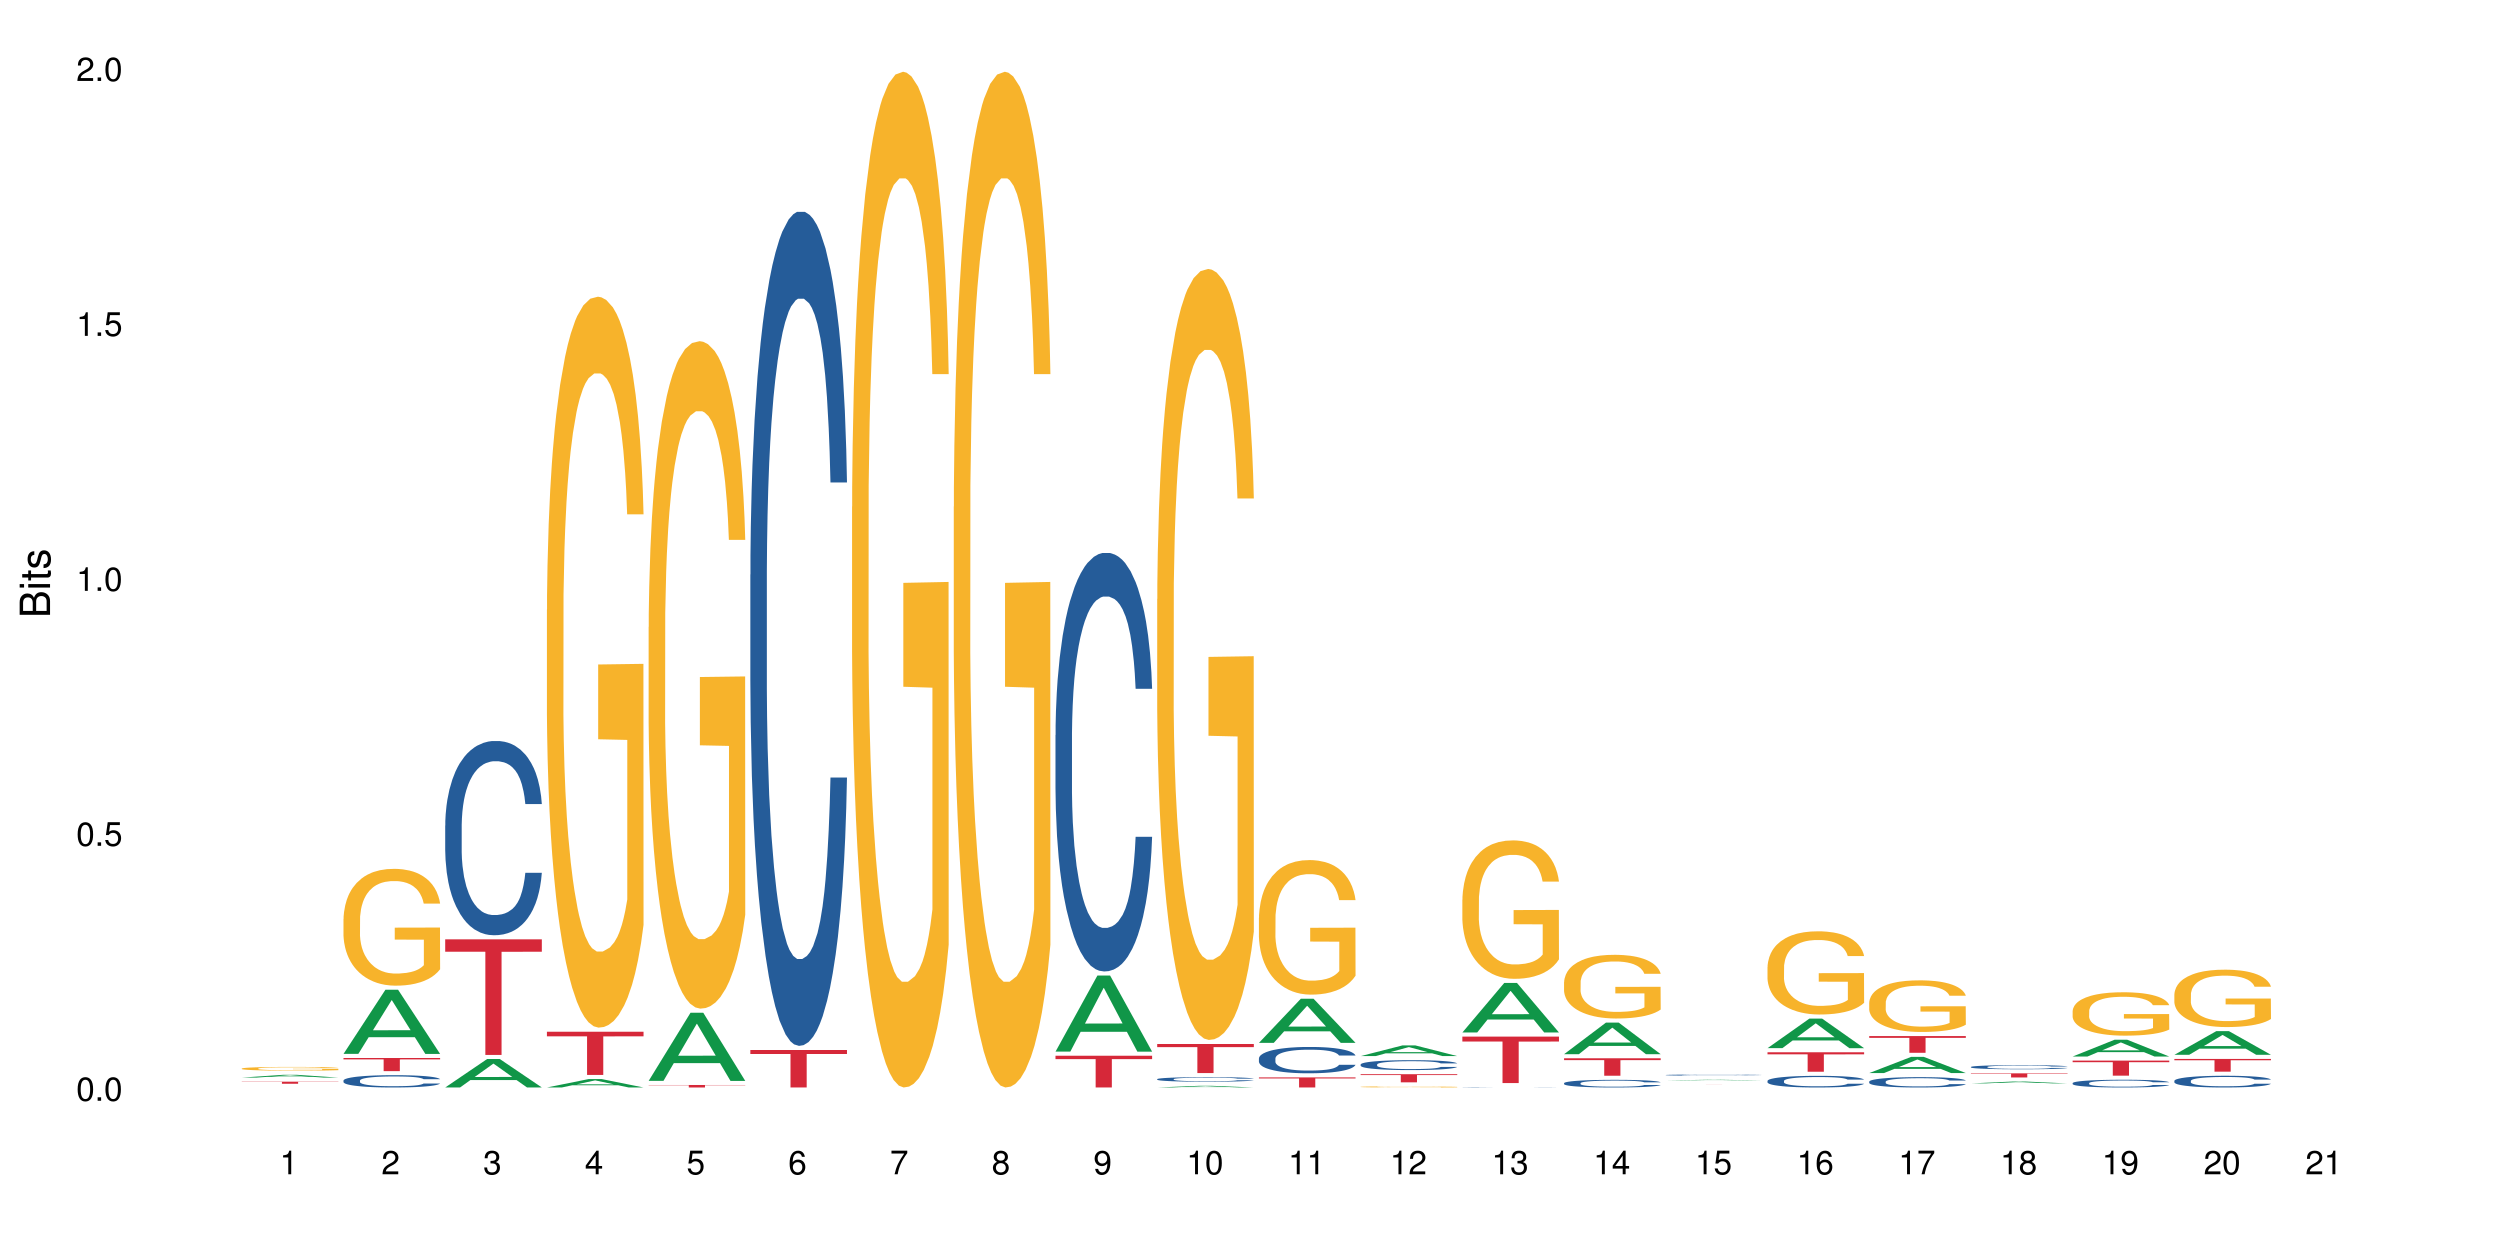 <?xml version="1.0" encoding="UTF-8"?>
<svg xmlns="http://www.w3.org/2000/svg" xmlns:xlink="http://www.w3.org/1999/xlink" width="720pt" height="360pt" viewBox="0 0 720 360" version="1.1">
<defs>
<g>
<symbol overflow="visible" id="glyph0-0">
<path style="stroke:none;" d=""/>
</symbol>
<symbol overflow="visible" id="glyph0-1">
<path style="stroke:none;" d="M 2.641 -6.797 C 2 -6.797 1.422 -6.531 1.078 -6.047 C 0.641 -5.453 0.406 -4.547 0.406 -3.297 C 0.406 -1 1.188 0.219 2.641 0.219 C 4.078 0.219 4.859 -1 4.859 -3.234 C 4.859 -4.562 4.656 -5.438 4.203 -6.047 C 3.844 -6.531 3.281 -6.797 2.641 -6.797 Z M 2.641 -6.047 C 3.547 -6.047 4 -5.125 4 -3.312 C 4 -1.375 3.562 -0.484 2.625 -0.484 C 1.734 -0.484 1.281 -1.422 1.281 -3.281 C 1.281 -5.141 1.734 -6.047 2.641 -6.047 Z M 2.641 -6.047 "/>
</symbol>
<symbol overflow="visible" id="glyph0-2">
<path style="stroke:none;" d="M 1.828 -1 L 0.828 -1 L 0.828 0 L 1.828 0 Z M 1.828 -1 "/>
</symbol>
<symbol overflow="visible" id="glyph0-3">
<path style="stroke:none;" d="M 4.562 -6.797 L 1.062 -6.797 L 0.547 -3.094 L 1.328 -3.094 C 1.719 -3.562 2.047 -3.734 2.578 -3.734 C 3.484 -3.734 4.062 -3.109 4.062 -2.094 C 4.062 -1.125 3.484 -0.531 2.578 -0.531 C 1.828 -0.531 1.375 -0.906 1.188 -1.672 L 0.328 -1.672 C 0.453 -1.109 0.547 -0.844 0.75 -0.594 C 1.125 -0.078 1.828 0.219 2.594 0.219 C 3.969 0.219 4.922 -0.781 4.922 -2.219 C 4.922 -3.562 4.031 -4.484 2.719 -4.484 C 2.25 -4.484 1.859 -4.359 1.469 -4.062 L 1.734 -5.969 L 4.562 -5.969 Z M 4.562 -6.797 "/>
</symbol>
<symbol overflow="visible" id="glyph0-4">
<path style="stroke:none;" d="M 2.484 -4.844 L 2.484 0 L 3.328 0 L 3.328 -6.797 L 2.766 -6.797 C 2.469 -5.75 2.281 -5.609 0.984 -5.453 L 0.984 -4.844 Z M 2.484 -4.844 "/>
</symbol>
<symbol overflow="visible" id="glyph0-5">
<path style="stroke:none;" d="M 4.859 -0.828 L 1.281 -0.828 C 1.359 -1.391 1.672 -1.75 2.5 -2.234 L 3.469 -2.75 C 4.406 -3.266 4.906 -3.969 4.906 -4.812 C 4.906 -5.375 4.672 -5.906 4.266 -6.266 C 3.859 -6.625 3.375 -6.797 2.719 -6.797 C 1.859 -6.797 1.219 -6.5 0.844 -5.922 C 0.609 -5.562 0.5 -5.125 0.484 -4.438 L 1.328 -4.438 C 1.359 -4.906 1.406 -5.188 1.531 -5.406 C 1.75 -5.812 2.188 -6.062 2.703 -6.062 C 3.469 -6.062 4.031 -5.516 4.031 -4.781 C 4.031 -4.25 3.719 -3.797 3.125 -3.438 L 2.234 -2.938 C 0.812 -2.141 0.406 -1.5 0.328 0 L 4.859 0 Z M 4.859 -0.828 "/>
</symbol>
<symbol overflow="visible" id="glyph0-6">
<path style="stroke:none;" d="M 2.125 -3.125 L 2.578 -3.125 C 3.516 -3.125 3.984 -2.703 3.984 -1.891 C 3.984 -1.031 3.469 -0.531 2.578 -0.531 C 1.656 -0.531 1.203 -0.984 1.156 -1.969 L 0.312 -1.969 C 0.344 -1.422 0.438 -1.078 0.609 -0.766 C 0.953 -0.109 1.625 0.219 2.547 0.219 C 3.953 0.219 4.859 -0.609 4.859 -1.906 C 4.859 -2.766 4.516 -3.25 3.703 -3.516 C 4.344 -3.766 4.656 -4.25 4.656 -4.938 C 4.656 -6.109 3.875 -6.797 2.578 -6.797 C 1.203 -6.797 0.484 -6.047 0.453 -4.609 L 1.297 -4.609 C 1.312 -5.016 1.344 -5.25 1.453 -5.453 C 1.641 -5.828 2.062 -6.062 2.594 -6.062 C 3.344 -6.062 3.797 -5.625 3.797 -4.906 C 3.797 -4.422 3.609 -4.141 3.25 -3.984 C 3.016 -3.891 2.719 -3.844 2.125 -3.844 Z M 2.125 -3.125 "/>
</symbol>
<symbol overflow="visible" id="glyph0-7">
<path style="stroke:none;" d="M 3.141 -1.625 L 3.141 0 L 3.984 0 L 3.984 -1.625 L 4.984 -1.625 L 4.984 -2.391 L 3.984 -2.391 L 3.984 -6.797 L 3.359 -6.797 L 0.266 -2.516 L 0.266 -1.625 Z M 3.141 -2.391 L 1 -2.391 L 3.141 -5.359 Z M 3.141 -2.391 "/>
</symbol>
<symbol overflow="visible" id="glyph0-8">
<path style="stroke:none;" d="M 4.781 -5.031 C 4.609 -6.141 3.891 -6.797 2.844 -6.797 C 2.094 -6.797 1.422 -6.438 1.031 -5.828 C 0.609 -5.172 0.406 -4.344 0.406 -3.094 C 0.406 -1.953 0.578 -1.234 0.984 -0.625 C 1.359 -0.078 1.953 0.219 2.703 0.219 C 3.984 0.219 4.922 -0.734 4.922 -2.078 C 4.922 -3.344 4.062 -4.234 2.844 -4.234 C 2.172 -4.234 1.641 -3.969 1.281 -3.469 C 1.281 -5.125 1.828 -6.047 2.797 -6.047 C 3.391 -6.047 3.797 -5.672 3.938 -5.031 Z M 2.734 -3.484 C 3.547 -3.484 4.062 -2.922 4.062 -2 C 4.062 -1.156 3.484 -0.531 2.703 -0.531 C 1.922 -0.531 1.328 -1.188 1.328 -2.047 C 1.328 -2.891 1.906 -3.484 2.734 -3.484 Z M 2.734 -3.484 "/>
</symbol>
<symbol overflow="visible" id="glyph0-9">
<path style="stroke:none;" d="M 4.984 -6.797 L 0.438 -6.797 L 0.438 -5.969 L 4.109 -5.969 C 2.5 -3.656 1.828 -2.234 1.328 0 L 2.219 0 C 2.594 -2.172 3.453 -4.047 4.984 -6.094 Z M 4.984 -6.797 "/>
</symbol>
<symbol overflow="visible" id="glyph0-10">
<path style="stroke:none;" d="M 3.75 -3.578 C 4.453 -4 4.688 -4.344 4.688 -4.984 C 4.688 -6.047 3.844 -6.797 2.641 -6.797 C 1.438 -6.797 0.594 -6.047 0.594 -4.984 C 0.594 -4.359 0.828 -4.016 1.516 -3.578 C 0.734 -3.203 0.359 -2.641 0.359 -1.891 C 0.359 -0.641 1.297 0.219 2.641 0.219 C 3.984 0.219 4.922 -0.641 4.922 -1.875 C 4.922 -2.641 4.531 -3.203 3.75 -3.578 Z M 2.641 -6.047 C 3.359 -6.047 3.812 -5.625 3.812 -4.969 C 3.812 -4.344 3.344 -3.922 2.641 -3.922 C 1.922 -3.922 1.453 -4.344 1.453 -4.984 C 1.453 -5.625 1.922 -6.047 2.641 -6.047 Z M 2.641 -3.203 C 3.484 -3.203 4.062 -2.672 4.062 -1.875 C 4.062 -1.062 3.484 -0.531 2.625 -0.531 C 1.797 -0.531 1.219 -1.078 1.219 -1.875 C 1.219 -2.672 1.797 -3.203 2.641 -3.203 Z M 2.641 -3.203 "/>
</symbol>
<symbol overflow="visible" id="glyph0-11">
<path style="stroke:none;" d="M 0.516 -1.547 C 0.672 -0.438 1.406 0.219 2.438 0.219 C 3.188 0.219 3.859 -0.141 4.266 -0.75 C 4.688 -1.406 4.891 -2.25 4.891 -3.484 C 4.891 -4.625 4.703 -5.359 4.312 -5.953 C 3.938 -6.5 3.344 -6.797 2.594 -6.797 C 1.297 -6.797 0.359 -5.844 0.359 -4.516 C 0.359 -3.25 1.234 -2.344 2.453 -2.344 C 3.094 -2.344 3.562 -2.578 4.016 -3.109 C 4 -1.453 3.469 -0.531 2.5 -0.531 C 1.906 -0.531 1.484 -0.906 1.359 -1.547 Z M 2.578 -6.062 C 3.375 -6.062 3.969 -5.406 3.969 -4.531 C 3.969 -3.688 3.375 -3.094 2.547 -3.094 C 1.734 -3.094 1.234 -3.672 1.234 -4.578 C 1.234 -5.438 1.797 -6.062 2.578 -6.062 Z M 2.578 -6.062 "/>
</symbol>
<symbol overflow="visible" id="glyph1-0">
<path style="stroke:none;" d=""/>
</symbol>
<symbol overflow="visible" id="glyph1-1">
<path style="stroke:none;" d="M 0 -0.953 L 0 -4.891 C 0 -5.719 -0.234 -6.344 -0.734 -6.797 C -1.188 -7.234 -1.812 -7.469 -2.5 -7.469 C -3.547 -7.469 -4.188 -7 -4.625 -5.875 C -4.984 -6.672 -5.641 -7.094 -6.531 -7.094 C -7.156 -7.094 -7.734 -6.859 -8.141 -6.391 C -8.562 -5.938 -8.75 -5.344 -8.75 -4.5 L -8.75 -0.953 Z M -4.984 -2.062 L -7.766 -2.062 L -7.766 -4.219 C -7.766 -4.844 -7.688 -5.203 -7.453 -5.5 C -7.219 -5.812 -6.859 -5.969 -6.375 -5.969 C -5.906 -5.969 -5.531 -5.812 -5.297 -5.5 C -5.062 -5.203 -4.984 -4.844 -4.984 -4.219 Z M -0.984 -2.062 L -4 -2.062 L -4 -4.781 C -4 -5.328 -3.859 -5.688 -3.578 -5.953 C -3.297 -6.219 -2.922 -6.359 -2.484 -6.359 C -2.062 -6.359 -1.688 -6.219 -1.406 -5.953 C -1.109 -5.688 -0.984 -5.328 -0.984 -4.781 Z M -0.984 -2.062 "/>
</symbol>
<symbol overflow="visible" id="glyph1-2">
<path style="stroke:none;" d="M -6.281 -1.797 L -6.281 -0.797 L 0 -0.797 L 0 -1.797 Z M -8.75 -1.797 L -8.75 -0.797 L -7.484 -0.797 L -7.484 -1.797 Z M -8.75 -1.797 "/>
</symbol>
<symbol overflow="visible" id="glyph1-3">
<path style="stroke:none;" d="M -6.281 -3.047 L -6.281 -2.016 L -8.016 -2.016 L -8.016 -1.016 L -6.281 -1.016 L -6.281 -0.172 L -5.469 -0.172 L -5.469 -1.016 L -0.719 -1.016 C -0.078 -1.016 0.281 -1.453 0.281 -2.234 C 0.281 -2.469 0.25 -2.719 0.188 -3.047 L -0.641 -3.047 C -0.609 -2.922 -0.594 -2.766 -0.594 -2.562 C -0.594 -2.141 -0.719 -2.016 -1.156 -2.016 L -5.469 -2.016 L -5.469 -3.047 Z M -6.281 -3.047 "/>
</symbol>
<symbol overflow="visible" id="glyph1-4">
<path style="stroke:none;" d="M -4.531 -5.25 C -5.766 -5.25 -6.469 -4.422 -6.469 -2.969 C -6.469 -1.516 -5.719 -0.562 -4.547 -0.562 C -3.562 -0.562 -3.094 -1.062 -2.734 -2.562 L -2.516 -3.484 C -2.344 -4.188 -2.094 -4.469 -1.625 -4.469 C -1.047 -4.469 -0.641 -3.875 -0.641 -3 C -0.641 -2.453 -0.797 -2 -1.062 -1.75 C -1.25 -1.594 -1.422 -1.531 -1.875 -1.469 L -1.875 -0.406 C -0.422 -0.453 0.281 -1.266 0.281 -2.922 C 0.281 -4.5 -0.5 -5.516 -1.719 -5.516 C -2.656 -5.516 -3.172 -4.984 -3.469 -3.734 L -3.703 -2.766 C -3.891 -1.953 -4.156 -1.609 -4.594 -1.609 C -5.172 -1.609 -5.547 -2.125 -5.547 -2.938 C -5.547 -3.75 -5.203 -4.172 -4.531 -4.203 Z M -4.531 -5.25 "/>
</symbol>
</g>
</defs>
<g id="surface118469">
<rect x="0" y="0" width="720" height="360" style="fill:rgb(100%,100%,100%);fill-opacity:1;stroke:none;"/>
<path style=" stroke:none;fill-rule:nonzero;fill:rgb(6.275%,58.824%,28.235%);fill-opacity:1;" d="M 69.629 310.348 L 69.66 310.348 L 81.699 309.535 L 85.359 309.535 L 97.457 310.348 L 93.207 310.348 L 90.176 310.137 L 76.883 310.137 L 73.91 310.348 L 69.629 310.348 L 78.164 310.047 L 88.957 310.047 L 83.574 309.668 L 83.453 309.668 L 78.133 310.047 L 78.164 310.047 Z M 69.629 310.348 "/>
<path style=" stroke:none;fill-rule:nonzero;fill:rgb(96.863%,70.196%,16.863%);fill-opacity:1;" d="M 69.629 307.738 L 69.664 307.738 L 69.664 307.715 L 69.801 307.672 L 70.137 307.609 L 70.578 307.559 L 71.055 307.52 L 71.359 307.5 L 71.871 307.469 L 72.309 307.449 L 73.43 307.402 L 74.855 307.359 L 75.637 307.344 L 76.52 307.328 L 77.773 307.309 L 78.352 307.301 L 80.117 307.285 L 82.117 307.273 L 85.344 307.273 L 86.734 307.277 L 88.633 307.289 L 89.719 307.297 L 90.57 307.309 L 91.453 307.32 L 92.539 307.34 L 93.555 307.363 L 94.371 307.387 L 95.184 307.418 L 95.863 307.449 L 96.441 307.484 L 96.949 307.527 L 97.254 307.562 L 97.457 307.594 L 92.742 307.594 L 92.469 307.562 L 92.164 307.535 L 91.656 307.5 L 91.145 307.477 L 90.637 307.457 L 89.688 307.434 L 88.871 307.418 L 87.855 307.402 L 86.871 307.395 L 85.75 307.387 L 83.273 307.387 L 81.645 307.395 L 80.691 307.402 L 80.016 307.41 L 79.062 307.422 L 78.488 307.438 L 78.148 307.445 L 77.129 307.473 L 76.449 307.504 L 76.078 307.52 L 75.602 307.551 L 75.262 307.578 L 74.891 307.617 L 74.688 307.648 L 74.414 307.715 L 74.379 307.895 L 74.484 307.93 L 74.688 307.973 L 74.957 308.008 L 75.363 308.047 L 75.773 308.074 L 76.484 308.113 L 77.098 308.141 L 77.57 308.156 L 78.488 308.184 L 78.859 308.191 L 79.742 308.211 L 80.66 308.223 L 81.777 308.234 L 82.629 308.242 L 83.984 308.246 L 85.715 308.246 L 87.754 308.242 L 89.043 308.23 L 89.926 308.223 L 90.5 308.219 L 91.215 308.207 L 91.723 308.195 L 92.199 308.188 L 92.773 308.168 L 92.773 307.93 L 84.391 307.93 L 84.391 307.82 L 97.426 307.816 L 97.457 308.207 L 96.746 308.234 L 95.863 308.258 L 95.016 308.277 L 94.133 308.297 L 92.875 308.316 L 91.859 308.328 L 90.297 308.34 L 88.871 308.352 L 87.379 308.355 L 86.055 308.359 L 83.102 308.359 L 81.609 308.352 L 80.422 308.344 L 78.25 308.32 L 76.891 308.301 L 76.008 308.281 L 75.094 308.262 L 74.176 308.238 L 73.363 308.211 L 72.82 308.191 L 72.277 308.164 L 71.699 308.137 L 71.156 308.102 L 70.75 308.07 L 70.375 308.035 L 70.105 308.004 L 69.832 307.961 L 69.695 307.922 L 69.629 307.895 Z M 69.629 307.738 "/>
<path style=" stroke:none;fill-rule:nonzero;fill:rgb(83.922%,15.686%,22.353%);fill-opacity:1;" d="M 69.629 311.523 L 97.457 311.523 L 97.457 311.59 L 85.859 311.59 L 85.859 312.125 L 81.195 312.125 L 81.195 311.59 L 69.629 311.59 Z M 69.629 311.523 "/>
<path style=" stroke:none;fill-rule:nonzero;fill:rgb(6.275%,58.824%,28.235%);fill-opacity:1;" d="M 98.922 303.516 L 98.953 303.5 L 110.996 285.051 L 114.652 285.051 L 126.754 303.535 L 122.5 303.535 L 119.469 298.711 L 106.18 298.711 L 103.203 303.516 L 98.922 303.516 L 107.457 296.715 L 118.25 296.695 L 112.867 288.07 L 112.809 288.055 L 112.75 288.105 L 107.426 296.695 L 107.457 296.715 Z M 98.922 303.516 "/>
<path style=" stroke:none;fill-rule:nonzero;fill:rgb(14.51%,36.078%,60%);fill-opacity:1;" d="M 98.922 311.195 L 98.957 311.191 L 98.957 311.113 L 99.059 310.988 L 99.297 310.836 L 99.535 310.727 L 100.145 310.535 L 100.992 310.352 L 101.875 310.211 L 102.52 310.125 L 103.098 310.062 L 104.422 309.941 L 105.27 309.879 L 106.188 309.824 L 107.305 309.77 L 108.121 309.738 L 109.953 309.684 L 111.312 309.664 L 112.363 309.652 L 114.637 309.652 L 115.992 309.664 L 116.977 309.684 L 118.062 309.707 L 118.98 309.738 L 120.574 309.809 L 122 309.898 L 122.645 309.949 L 123.664 310.051 L 124.445 310.148 L 124.988 310.23 L 125.598 310.352 L 126.141 310.496 L 126.551 310.664 L 126.754 310.801 L 122 310.801 L 121.762 310.672 L 121.492 310.574 L 120.984 310.441 L 120.473 310.344 L 119.762 310.25 L 119.117 310.191 L 118.234 310.129 L 117.453 310.09 L 116.641 310.062 L 115.859 310.043 L 114.363 310.023 L 112.633 310.023 L 111.988 310.027 L 110.664 310.055 L 109.953 310.078 L 108.934 310.121 L 108.223 310.164 L 107.375 310.23 L 106.797 310.285 L 106.086 310.367 L 105.574 310.441 L 105 310.551 L 104.66 310.629 L 104.352 310.723 L 104.082 310.828 L 103.879 310.941 L 103.742 311.062 L 103.676 311.18 L 103.676 311.68 L 103.742 311.797 L 103.914 311.934 L 104.352 312.129 L 105 312.301 L 105.746 312.438 L 106.457 312.535 L 106.863 312.582 L 107.406 312.633 L 108.258 312.695 L 109.477 312.762 L 110.191 312.789 L 111.277 312.812 L 112.398 312.828 L 113.891 312.828 L 115.215 312.812 L 116.098 312.797 L 117.012 312.773 L 118.27 312.715 L 119.047 312.664 L 119.727 312.602 L 120.238 312.543 L 120.574 312.488 L 121.086 312.391 L 121.492 312.277 L 121.797 312.164 L 122 312.055 L 126.754 312.055 L 126.551 312.184 L 126.242 312.312 L 125.938 312.406 L 125.461 312.52 L 124.918 312.621 L 124.141 312.734 L 123.496 312.809 L 122.645 312.887 L 121.867 312.949 L 121.016 313.004 L 119.762 313.07 L 118.945 313.102 L 118.062 313.133 L 117.012 313.156 L 115.688 313.18 L 114.262 313.191 L 112.941 313.195 L 111.516 313.188 L 110.461 313.176 L 109.07 313.148 L 107.34 313.09 L 106.086 313.027 L 105.102 312.965 L 104.25 312.902 L 103.301 312.812 L 102.078 312.672 L 101.332 312.562 L 100.824 312.469 L 100.246 312.344 L 99.84 312.23 L 99.363 312.051 L 99.023 311.82 L 98.922 311.641 Z M 98.922 311.195 "/>
<path style=" stroke:none;fill-rule:nonzero;fill:rgb(96.863%,70.196%,16.863%);fill-opacity:1;" d="M 98.922 264.641 L 98.957 264.609 L 98.957 263.992 L 99.094 262.609 L 99.434 260.707 L 99.875 259.137 L 100.348 257.91 L 100.652 257.262 L 101.164 256.34 L 101.605 255.664 L 102.723 254.281 L 104.148 252.992 L 104.93 252.438 L 105.812 251.918 L 107.07 251.332 L 107.645 251.117 L 109.41 250.625 L 111.414 250.32 L 113.617 250.227 L 114.637 250.258 L 116.027 250.379 L 117.93 250.719 L 119.016 251.023 L 119.863 251.332 L 120.746 251.73 L 121.832 252.348 L 122.852 253.086 L 123.664 253.82 L 124.48 254.742 L 125.156 255.727 L 125.734 256.801 L 126.242 258.094 L 126.551 259.168 L 126.754 260.246 L 122.035 260.246 L 121.762 259.168 L 121.457 258.34 L 120.949 257.324 L 120.441 256.586 L 119.93 256.004 L 118.98 255.203 L 118.168 254.711 L 117.148 254.281 L 116.164 254.008 L 115.043 253.82 L 114.363 253.762 L 112.566 253.762 L 110.938 253.977 L 109.988 254.223 L 109.309 254.469 L 108.359 254.93 L 107.781 255.297 L 107.441 255.543 L 106.422 256.496 L 105.746 257.355 L 105.371 257.941 L 104.895 258.863 L 104.559 259.691 L 104.184 260.922 L 103.98 261.844 L 103.707 263.934 L 103.676 269.465 L 103.777 270.633 L 103.98 271.891 L 104.25 272.996 L 104.66 274.164 L 105.066 275.055 L 105.777 276.254 L 106.391 277.055 L 106.863 277.574 L 107.781 278.406 L 108.156 278.684 L 109.035 279.234 L 109.953 279.664 L 111.074 280.035 L 111.922 280.219 L 113.277 280.371 L 115.012 280.371 L 117.047 280.188 L 118.336 279.941 L 119.219 279.695 L 119.797 279.48 L 120.508 279.145 L 121.016 278.836 L 121.492 278.5 L 122.07 277.977 L 122.07 270.633 L 113.688 270.602 L 113.688 267.16 L 126.719 267.129 L 126.754 279.145 L 126.039 279.973 L 125.156 280.773 L 124.309 281.387 L 123.426 281.91 L 122.172 282.492 L 121.152 282.863 L 119.59 283.293 L 118.168 283.57 L 116.672 283.754 L 115.348 283.844 L 113.789 283.875 L 112.398 283.812 L 110.902 283.629 L 109.715 283.383 L 108.629 283.078 L 107.543 282.676 L 106.188 282.031 L 105.305 281.508 L 104.387 280.863 L 103.473 280.098 L 102.656 279.266 L 102.113 278.621 L 101.57 277.883 L 100.992 276.961 L 100.449 275.918 L 100.043 274.965 L 99.668 273.887 L 99.398 272.875 L 99.125 271.492 L 98.992 270.387 L 98.922 269.434 Z M 98.922 264.641 "/>
<path style=" stroke:none;fill-rule:nonzero;fill:rgb(83.922%,15.686%,22.353%);fill-opacity:1;" d="M 98.922 304.711 L 126.754 304.711 L 126.754 305.113 L 115.152 305.117 L 115.152 308.477 L 110.488 308.477 L 110.488 305.121 L 110.422 305.113 L 98.922 305.113 Z M 98.922 304.711 "/>
<path style=" stroke:none;fill-rule:nonzero;fill:rgb(6.275%,58.824%,28.235%);fill-opacity:1;" d="M 128.219 313.188 L 128.246 313.18 L 140.289 305 L 143.945 305 L 156.047 313.195 L 151.793 313.195 L 148.762 311.059 L 135.473 311.059 L 132.5 313.188 L 128.219 313.188 L 136.75 310.172 L 147.543 310.164 L 142.16 306.34 L 142.102 306.332 L 142.043 306.355 L 136.719 310.164 L 136.75 310.172 Z M 128.219 313.188 "/>
<path style=" stroke:none;fill-rule:nonzero;fill:rgb(14.51%,36.078%,60%);fill-opacity:1;" d="M 128.219 237.762 L 128.25 237.707 L 128.25 236.48 L 128.352 234.539 L 128.59 232.086 L 128.828 230.398 L 129.438 227.383 L 130.289 224.469 L 131.168 222.219 L 131.816 220.891 L 132.391 219.867 L 133.715 217.977 L 134.562 217.004 L 135.48 216.137 L 136.602 215.266 L 137.414 214.754 L 139.246 213.938 L 140.605 213.578 L 141.656 213.426 L 143.93 213.426 L 145.289 213.629 L 146.273 213.887 L 147.359 214.297 L 148.273 214.754 L 149.871 215.879 L 151.297 217.312 L 151.941 218.129 L 152.957 219.715 L 153.738 221.246 L 154.281 222.578 L 154.891 224.469 L 155.434 226.77 L 155.844 229.375 L 156.047 231.574 L 151.297 231.574 L 151.059 229.527 L 150.785 227.945 L 150.277 225.848 L 149.77 224.367 L 149.055 222.883 L 148.41 221.914 L 147.527 220.941 L 146.746 220.328 L 145.934 219.867 L 145.152 219.559 L 143.66 219.254 L 141.93 219.254 L 141.285 219.355 L 139.961 219.766 L 139.246 220.121 L 138.23 220.84 L 137.516 221.504 L 136.668 222.527 L 136.09 223.395 L 135.379 224.723 L 134.867 225.898 L 134.293 227.586 L 133.953 228.863 L 133.648 230.297 L 133.375 231.984 L 133.172 233.773 L 133.035 235.664 L 132.969 237.504 L 132.969 245.43 L 133.035 247.27 L 133.207 249.414 L 133.648 252.535 L 134.293 255.242 L 135.039 257.391 L 135.75 258.926 L 136.16 259.641 L 136.703 260.457 L 137.551 261.48 L 138.773 262.504 L 139.484 262.91 L 140.57 263.32 L 141.691 263.523 L 143.184 263.523 L 144.508 263.32 L 145.391 263.066 L 146.305 262.656 L 147.562 261.785 L 148.344 260.969 L 149.02 259.996 L 149.531 259.027 L 149.871 258.207 L 150.379 256.625 L 150.785 254.887 L 151.09 253.098 L 151.297 251.359 L 156.047 251.359 L 155.844 253.402 L 155.539 255.398 L 155.23 256.879 L 154.758 258.668 L 154.215 260.254 L 153.434 262.043 L 152.789 263.219 L 151.941 264.496 L 151.16 265.469 L 150.312 266.336 L 149.055 267.359 L 148.242 267.871 L 147.359 268.332 L 146.305 268.738 L 144.984 269.098 L 143.559 269.301 L 142.234 269.352 L 140.809 269.25 L 139.758 269.047 L 138.363 268.586 L 136.633 267.664 L 135.379 266.695 L 134.395 265.723 L 133.547 264.699 L 132.594 263.32 L 131.375 261.07 L 130.625 259.332 L 130.117 257.902 L 129.539 255.906 L 129.133 254.117 L 128.66 251.258 L 128.32 247.625 L 128.219 244.816 Z M 128.219 237.762 "/>
<path style=" stroke:none;fill-rule:nonzero;fill:rgb(83.922%,15.686%,22.353%);fill-opacity:1;" d="M 128.219 270.527 L 156.047 270.527 L 156.047 274.094 L 144.449 274.125 L 144.449 303.828 L 139.781 303.828 L 139.781 274.156 L 139.715 274.094 L 128.219 274.094 Z M 128.219 270.527 "/>
<path style=" stroke:none;fill-rule:nonzero;fill:rgb(6.275%,58.824%,28.235%);fill-opacity:1;" d="M 157.512 313.195 L 157.539 313.191 L 169.582 310.762 L 173.238 310.762 L 185.34 313.195 L 181.09 313.195 L 178.055 312.562 L 164.766 312.562 L 161.793 313.195 L 157.512 313.195 L 166.043 312.297 L 176.836 312.297 L 171.457 311.16 L 171.395 311.156 L 171.336 311.164 L 166.016 312.297 L 166.043 312.297 Z M 157.512 313.195 "/>
<path style=" stroke:none;fill-rule:nonzero;fill:rgb(96.863%,70.196%,16.863%);fill-opacity:1;" d="M 157.512 175.613 L 157.547 175.418 L 157.547 171.574 L 157.68 162.922 L 158.02 151.004 L 158.461 141.199 L 158.938 133.512 L 159.242 129.473 L 159.75 123.707 L 160.191 119.477 L 161.312 110.824 L 162.738 102.75 L 163.52 99.289 L 164.402 96.023 L 165.656 92.371 L 166.234 91.023 L 167.996 87.949 L 170 86.027 L 172.207 85.449 L 173.223 85.641 L 174.617 86.41 L 176.516 88.523 L 177.602 90.445 L 178.449 92.371 L 179.332 94.867 L 180.418 98.715 L 181.438 103.328 L 182.254 107.941 L 183.066 113.707 L 183.746 119.859 L 184.32 126.59 L 184.832 134.664 L 185.137 141.391 L 185.34 148.121 L 180.621 148.121 L 180.352 141.391 L 180.047 136.203 L 179.535 129.855 L 179.027 125.242 L 178.52 121.59 L 177.57 116.594 L 176.754 113.516 L 175.734 110.824 L 174.75 109.094 L 173.633 107.941 L 172.953 107.559 L 171.152 107.559 L 169.523 108.902 L 168.574 110.441 L 167.895 111.98 L 166.945 114.863 L 166.367 117.168 L 166.031 118.707 L 165.012 124.668 L 164.332 130.051 L 163.961 133.703 L 163.484 139.469 L 163.145 144.66 L 162.773 152.352 L 162.566 158.117 L 162.297 171.191 L 162.262 205.793 L 162.363 213.098 L 162.566 220.98 L 162.84 227.902 L 163.246 235.207 L 163.652 240.781 L 164.367 248.281 L 164.977 253.277 L 165.453 256.547 L 166.367 261.738 L 166.742 263.469 L 167.625 266.926 L 168.539 269.617 L 169.66 271.926 L 170.508 273.078 L 171.867 274.039 L 173.598 274.039 L 175.633 272.887 L 176.922 271.348 L 177.805 269.812 L 178.383 268.465 L 179.098 266.352 L 179.605 264.43 L 180.078 262.312 L 180.656 259.047 L 180.656 213.098 L 172.273 212.906 L 172.273 191.375 L 185.305 191.184 L 185.34 266.352 L 184.629 271.543 L 183.746 276.539 L 182.898 280.383 L 182.016 283.652 L 180.758 287.305 L 179.742 289.613 L 178.18 292.305 L 176.754 294.035 L 175.262 295.188 L 173.938 295.766 L 172.375 295.957 L 170.984 295.57 L 169.492 294.418 L 168.305 292.879 L 167.219 290.957 L 166.133 288.461 L 164.773 284.422 L 163.891 281.152 L 162.977 277.117 L 162.059 272.309 L 161.246 267.121 L 160.703 263.082 L 160.16 258.469 L 159.582 252.703 L 159.039 246.164 L 158.633 240.207 L 158.258 233.477 L 157.984 227.133 L 157.715 218.48 L 157.578 211.562 L 157.512 205.602 Z M 157.512 175.613 "/>
<path style=" stroke:none;fill-rule:nonzero;fill:rgb(83.922%,15.686%,22.353%);fill-opacity:1;" d="M 157.512 297.133 L 185.34 297.133 L 185.34 298.465 L 173.742 298.477 L 173.742 309.586 L 169.074 309.586 L 169.074 298.488 L 169.008 298.465 L 157.512 298.465 Z M 157.512 297.133 "/>
<path style=" stroke:none;fill-rule:nonzero;fill:rgb(6.275%,58.824%,28.235%);fill-opacity:1;" d="M 186.805 311.285 L 186.836 311.266 L 198.875 291.66 L 202.535 291.66 L 214.633 311.305 L 210.383 311.305 L 207.352 306.176 L 194.059 306.176 L 191.086 311.285 L 186.805 311.285 L 195.34 304.055 L 206.133 304.035 L 200.75 294.871 L 200.691 294.852 L 200.629 294.906 L 195.309 304.035 L 195.34 304.055 Z M 186.805 311.285 "/>
<path style=" stroke:none;fill-rule:nonzero;fill:rgb(96.863%,70.196%,16.863%);fill-opacity:1;" d="M 186.805 180.59 L 186.84 180.414 L 186.84 176.906 L 186.977 169.004 L 187.312 158.121 L 187.754 149.168 L 188.23 142.145 L 188.535 138.457 L 189.047 133.191 L 189.484 129.328 L 190.605 121.43 L 192.031 114.055 L 192.812 110.898 L 193.695 107.914 L 194.949 104.578 L 195.527 103.348 L 197.293 100.539 L 199.293 98.785 L 201.5 98.258 L 202.52 98.434 L 203.91 99.133 L 205.809 101.066 L 206.895 102.82 L 207.746 104.578 L 208.629 106.859 L 209.715 110.371 L 210.73 114.582 L 211.547 118.797 L 212.359 124.062 L 213.039 129.68 L 213.617 135.824 L 214.125 143.199 L 214.43 149.344 L 214.633 155.488 L 209.918 155.488 L 209.645 149.344 L 209.34 144.602 L 208.832 138.809 L 208.32 134.598 L 207.812 131.262 L 206.863 126.695 L 206.047 123.887 L 205.031 121.43 L 204.047 119.852 L 202.926 118.797 L 202.246 118.445 L 200.449 118.445 L 198.82 119.676 L 197.867 121.078 L 197.191 122.484 L 196.238 125.117 L 195.664 127.223 L 195.324 128.629 L 194.305 134.07 L 193.625 138.984 L 193.254 142.32 L 192.777 147.586 L 192.438 152.328 L 192.066 159.348 L 191.863 164.617 L 191.59 176.555 L 191.555 208.152 L 191.656 214.824 L 191.863 222.02 L 192.133 228.34 L 192.539 235.012 L 192.949 240.102 L 193.66 246.949 L 194.27 251.516 L 194.746 254.5 L 195.664 259.238 L 196.035 260.82 L 196.918 263.977 L 197.836 266.438 L 198.953 268.543 L 199.805 269.598 L 201.16 270.473 L 202.891 270.473 L 204.93 269.422 L 206.219 268.016 L 207.102 266.613 L 207.676 265.383 L 208.391 263.453 L 208.898 261.695 L 209.375 259.766 L 209.949 256.781 L 209.949 214.824 L 201.566 214.648 L 201.566 194.984 L 214.602 194.812 L 214.633 263.453 L 213.922 268.191 L 213.039 272.758 L 212.191 276.266 L 211.309 279.25 L 210.051 282.586 L 209.035 284.695 L 207.473 287.152 L 206.047 288.73 L 204.555 289.785 L 203.23 290.312 L 201.668 290.488 L 200.277 290.137 L 198.785 289.082 L 197.598 287.68 L 196.512 285.922 L 195.426 283.641 L 194.066 279.953 L 193.184 276.969 L 192.27 273.281 L 191.352 268.895 L 190.539 264.152 L 189.996 260.469 L 189.453 256.254 L 188.875 250.988 L 188.332 245.02 L 187.926 239.578 L 187.551 233.434 L 187.281 227.641 L 187.008 219.738 L 186.871 213.418 L 186.805 207.977 Z M 186.805 180.59 "/>
<path style=" stroke:none;fill-rule:nonzero;fill:rgb(83.922%,15.686%,22.353%);fill-opacity:1;" d="M 186.805 312.477 L 214.633 312.477 L 214.633 312.555 L 203.035 312.555 L 203.035 313.195 L 198.371 313.195 L 198.371 312.555 L 186.805 312.555 Z M 186.805 312.477 "/>
<path style=" stroke:none;fill-rule:nonzero;fill:rgb(14.51%,36.078%,60%);fill-opacity:1;" d="M 216.098 165.523 L 216.133 165.305 L 216.133 160.035 L 216.234 151.691 L 216.473 141.152 L 216.711 133.906 L 217.32 120.953 L 218.168 108.438 L 219.051 98.777 L 219.695 93.066 L 220.273 88.676 L 221.598 80.551 L 222.445 76.383 L 223.363 72.648 L 224.48 68.914 L 225.297 66.719 L 227.129 63.207 L 228.488 61.672 L 229.539 61.012 L 231.812 61.012 L 233.168 61.891 L 234.152 62.988 L 235.238 64.742 L 236.156 66.719 L 237.75 71.551 L 239.176 77.699 L 239.82 81.211 L 240.84 88.02 L 241.621 94.605 L 242.164 100.312 L 242.773 108.438 L 243.316 118.316 L 243.723 129.516 L 243.93 138.957 L 239.176 138.957 L 238.938 130.176 L 238.668 123.367 L 238.16 114.367 L 237.648 108 L 236.938 101.633 L 236.293 97.461 L 235.41 93.289 L 234.629 90.652 L 233.816 88.676 L 233.035 87.359 L 231.539 86.043 L 229.809 86.043 L 229.164 86.48 L 227.84 88.238 L 227.129 89.773 L 226.109 92.848 L 225.398 95.703 L 224.551 100.094 L 223.973 103.828 L 223.262 109.535 L 222.75 114.586 L 222.176 121.832 L 221.836 127.32 L 221.527 133.469 L 221.258 140.715 L 221.055 148.398 L 220.918 156.523 L 220.852 164.426 L 220.852 198.461 L 220.918 206.363 L 221.086 215.586 L 221.527 228.98 L 222.176 240.617 L 222.922 249.836 L 223.633 256.426 L 224.039 259.5 L 224.582 263.012 L 225.434 267.402 L 226.652 271.793 L 227.367 273.551 L 228.453 275.309 L 229.574 276.184 L 231.066 276.184 L 232.391 275.309 L 233.273 274.211 L 234.188 272.453 L 235.445 268.719 L 236.223 265.207 L 236.902 261.035 L 237.41 256.863 L 237.75 253.352 L 238.262 246.543 L 238.668 239.078 L 238.973 231.395 L 239.176 223.93 L 243.93 223.93 L 243.723 232.711 L 243.418 241.273 L 243.113 247.641 L 242.637 255.328 L 242.094 262.133 L 241.316 269.816 L 240.672 274.867 L 239.82 280.355 L 239.043 284.527 L 238.191 288.262 L 236.938 292.652 L 236.121 294.848 L 235.238 296.824 L 234.188 298.582 L 232.863 300.117 L 231.438 300.996 L 230.117 301.215 L 228.691 300.777 L 227.637 299.898 L 226.246 297.922 L 224.516 293.969 L 223.262 289.797 L 222.277 285.625 L 221.426 281.234 L 220.477 275.309 L 219.254 265.645 L 218.508 258.18 L 218 252.031 L 217.422 243.469 L 217.016 235.785 L 216.539 223.488 L 216.199 207.902 L 216.098 195.824 Z M 216.098 165.523 "/>
<path style=" stroke:none;fill-rule:nonzero;fill:rgb(83.922%,15.686%,22.353%);fill-opacity:1;" d="M 216.098 302.391 L 243.93 302.391 L 243.93 303.547 L 232.328 303.559 L 232.328 313.195 L 227.664 313.195 L 227.664 303.566 L 227.598 303.547 L 216.098 303.547 Z M 216.098 302.391 "/>
<path style=" stroke:none;fill-rule:nonzero;fill:rgb(96.863%,70.196%,16.863%);fill-opacity:1;" d="M 245.395 145.957 L 245.426 145.691 L 245.426 140.348 L 245.562 128.324 L 245.902 111.762 L 246.344 98.137 L 246.816 87.453 L 247.125 81.84 L 247.633 73.828 L 248.074 67.949 L 249.195 55.926 L 250.621 44.707 L 251.398 39.898 L 252.281 35.355 L 253.539 30.281 L 254.113 28.41 L 255.879 24.137 L 257.883 21.465 L 260.09 20.664 L 261.105 20.93 L 262.496 22 L 264.398 24.938 L 265.484 27.609 L 266.332 30.281 L 267.215 33.754 L 268.301 39.098 L 269.32 45.508 L 270.133 51.918 L 270.949 59.934 L 271.629 68.484 L 272.203 77.832 L 272.715 89.055 L 273.02 98.406 L 273.223 107.754 L 268.504 107.754 L 268.234 98.406 L 267.93 91.191 L 267.418 82.375 L 266.91 75.965 L 266.402 70.887 L 265.449 63.941 L 264.637 59.668 L 263.617 55.926 L 262.633 53.523 L 261.512 51.918 L 260.836 51.387 L 259.035 51.387 L 257.406 53.254 L 256.457 55.395 L 255.777 57.531 L 254.828 61.539 L 254.25 64.742 L 253.91 66.879 L 252.895 75.164 L 252.215 82.641 L 251.84 87.719 L 251.367 95.734 L 251.027 102.945 L 250.652 113.633 L 250.449 121.648 L 250.18 139.812 L 250.145 187.902 L 250.246 198.055 L 250.449 209.008 L 250.723 218.625 L 251.129 228.773 L 251.535 236.523 L 252.25 246.941 L 252.859 253.887 L 253.336 258.43 L 254.25 265.641 L 254.625 268.047 L 255.508 272.855 L 256.422 276.598 L 257.543 279.801 L 258.391 281.406 L 259.75 282.742 L 261.48 282.742 L 263.516 281.137 L 264.805 279 L 265.688 276.863 L 266.266 274.992 L 266.977 272.055 L 267.488 269.383 L 267.961 266.445 L 268.539 261.902 L 268.539 198.055 L 260.156 197.785 L 260.156 167.863 L 273.188 167.598 L 273.223 272.055 L 272.508 279.266 L 271.629 286.215 L 270.777 291.555 L 269.895 296.098 L 268.641 301.176 L 267.621 304.379 L 266.062 308.121 L 264.637 310.523 L 263.141 312.129 L 261.82 312.93 L 260.258 313.195 L 258.867 312.66 L 257.371 311.059 L 256.184 308.922 L 255.098 306.25 L 254.012 302.777 L 252.656 297.168 L 251.773 292.625 L 250.855 287.016 L 249.941 280.336 L 249.125 273.121 L 248.582 267.512 L 248.039 261.102 L 247.465 253.086 L 246.922 244.004 L 246.512 235.723 L 246.141 226.371 L 245.867 217.555 L 245.598 205.531 L 245.461 195.914 L 245.395 187.633 Z M 245.395 145.957 "/>
<path style=" stroke:none;fill-rule:nonzero;fill:rgb(96.863%,70.196%,16.863%);fill-opacity:1;" d="M 274.688 145.957 L 274.723 145.691 L 274.723 140.348 L 274.855 128.324 L 275.195 111.762 L 275.637 98.137 L 276.113 87.453 L 276.418 81.84 L 276.926 73.828 L 277.367 67.949 L 278.488 55.926 L 279.914 44.707 L 280.695 39.898 L 281.578 35.355 L 282.832 30.281 L 283.41 28.41 L 285.172 24.137 L 287.176 21.465 L 289.383 20.664 L 290.398 20.93 L 291.793 22 L 293.691 24.938 L 294.777 27.609 L 295.625 30.281 L 296.508 33.754 L 297.594 39.098 L 298.613 45.508 L 299.426 51.918 L 300.242 59.934 L 300.922 68.484 L 301.496 77.832 L 302.008 89.055 L 302.312 98.406 L 302.516 107.754 L 297.797 107.754 L 297.527 98.406 L 297.223 91.191 L 296.711 82.375 L 296.203 75.965 L 295.695 70.887 L 294.746 63.941 L 293.93 59.668 L 292.91 55.926 L 291.926 53.523 L 290.809 51.918 L 290.129 51.387 L 288.328 51.387 L 286.699 53.254 L 285.75 55.395 L 285.07 57.531 L 284.121 61.539 L 283.543 64.742 L 283.207 66.879 L 282.188 75.164 L 281.508 82.641 L 281.137 87.719 L 280.66 95.734 L 280.32 102.945 L 279.945 113.633 L 279.742 121.648 L 279.473 139.812 L 279.438 187.902 L 279.539 198.055 L 279.742 209.008 L 280.016 218.625 L 280.422 228.773 L 280.828 236.523 L 281.543 246.941 L 282.152 253.887 L 282.629 258.43 L 283.543 265.641 L 283.918 268.047 L 284.801 272.855 L 285.715 276.598 L 286.836 279.801 L 287.684 281.406 L 289.043 282.742 L 290.773 282.742 L 292.809 281.137 L 294.098 279 L 294.98 276.863 L 295.559 274.992 L 296.27 272.055 L 296.781 269.383 L 297.254 266.445 L 297.832 261.902 L 297.832 198.055 L 289.449 197.785 L 289.449 167.863 L 302.48 167.598 L 302.516 272.055 L 301.805 279.266 L 300.922 286.215 L 300.074 291.555 L 299.191 296.098 L 297.934 301.176 L 296.918 304.379 L 295.355 308.121 L 293.93 310.523 L 292.438 312.129 L 291.113 312.93 L 289.551 313.195 L 288.16 312.66 L 286.668 311.059 L 285.48 308.922 L 284.395 306.25 L 283.309 302.777 L 281.949 297.168 L 281.066 292.625 L 280.152 287.016 L 279.234 280.336 L 278.422 273.121 L 277.879 267.512 L 277.332 261.102 L 276.758 253.086 L 276.215 244.004 L 275.809 235.723 L 275.434 226.371 L 275.16 217.555 L 274.891 205.531 L 274.754 195.914 L 274.688 187.633 Z M 274.688 145.957 "/>
<path style=" stroke:none;fill-rule:nonzero;fill:rgb(6.275%,58.824%,28.235%);fill-opacity:1;" d="M 303.98 302.852 L 304.012 302.832 L 316.051 280.961 L 319.711 280.961 L 331.809 302.875 L 327.559 302.875 L 324.527 297.152 L 311.234 297.152 L 308.262 302.852 L 303.98 302.852 L 312.516 294.789 L 323.305 294.766 L 317.926 284.539 L 317.867 284.52 L 317.805 284.582 L 312.484 294.766 L 312.516 294.789 Z M 303.98 302.852 "/>
<path style=" stroke:none;fill-rule:nonzero;fill:rgb(14.51%,36.078%,60%);fill-opacity:1;" d="M 303.98 211.707 L 304.016 211.594 L 304.016 208.953 L 304.117 204.766 L 304.355 199.477 L 304.59 195.844 L 305.203 189.344 L 306.051 183.062 L 306.934 178.215 L 307.578 175.352 L 308.156 173.148 L 309.48 169.074 L 310.328 166.98 L 311.242 165.109 L 312.363 163.234 L 313.18 162.133 L 315.012 160.371 L 316.367 159.598 L 317.422 159.27 L 319.695 159.27 L 321.051 159.711 L 322.035 160.262 L 323.121 161.141 L 324.039 162.133 L 325.633 164.559 L 327.059 167.641 L 327.703 169.402 L 328.723 172.82 L 329.504 176.125 L 330.047 178.988 L 330.656 183.062 L 331.199 188.02 L 331.605 193.641 L 331.809 198.375 L 327.059 198.375 L 326.82 193.969 L 326.551 190.555 L 326.039 186.039 L 325.531 182.844 L 324.82 179.648 L 324.176 177.555 L 323.293 175.461 L 322.512 174.141 L 321.695 173.148 L 320.914 172.488 L 319.422 171.828 L 317.691 171.828 L 317.047 172.047 L 315.723 172.93 L 315.012 173.699 L 313.992 175.242 L 313.281 176.676 L 312.43 178.879 L 311.855 180.75 L 311.141 183.613 L 310.633 186.148 L 310.055 189.785 L 309.715 192.539 L 309.41 195.621 L 309.141 199.258 L 308.938 203.113 L 308.801 207.188 L 308.73 211.156 L 308.73 228.23 L 308.801 232.195 L 308.969 236.824 L 309.41 243.543 L 310.055 249.379 L 310.801 254.008 L 311.516 257.312 L 311.922 258.855 L 312.465 260.617 L 313.312 262.82 L 314.535 265.023 L 315.25 265.906 L 316.336 266.785 L 317.453 267.227 L 318.949 267.227 L 320.27 266.785 L 321.152 266.234 L 322.07 265.355 L 323.324 263.48 L 324.105 261.719 L 324.785 259.625 L 325.293 257.531 L 325.633 255.77 L 326.141 252.355 L 326.551 248.609 L 326.855 244.754 L 327.059 241.008 L 331.809 241.008 L 331.605 245.414 L 331.301 249.711 L 330.996 252.906 L 330.52 256.762 L 329.977 260.176 L 329.195 264.031 L 328.551 266.566 L 327.703 269.32 L 326.922 271.414 L 326.074 273.285 L 324.82 275.488 L 324.004 276.59 L 323.121 277.582 L 322.07 278.465 L 320.746 279.234 L 319.32 279.676 L 317.996 279.785 L 316.57 279.566 L 315.52 279.125 L 314.129 278.133 L 312.398 276.148 L 311.141 274.059 L 310.156 271.965 L 309.309 269.762 L 308.359 266.785 L 307.137 261.938 L 306.391 258.195 L 305.883 255.109 L 305.305 250.812 L 304.898 246.957 L 304.422 240.789 L 304.082 232.965 L 303.98 226.906 Z M 303.98 211.707 "/>
<path style=" stroke:none;fill-rule:nonzero;fill:rgb(83.922%,15.686%,22.353%);fill-opacity:1;" d="M 303.98 304.047 L 331.809 304.047 L 331.809 305.027 L 320.211 305.035 L 320.211 313.195 L 315.547 313.195 L 315.547 305.047 L 315.477 305.027 L 303.98 305.027 Z M 303.98 304.047 "/>
<path style=" stroke:none;fill-rule:nonzero;fill:rgb(6.275%,58.824%,28.235%);fill-opacity:1;" d="M 333.273 313.195 L 333.305 313.195 L 345.348 312.711 L 349.004 312.711 L 361.105 313.195 L 356.852 313.195 L 353.82 313.07 L 340.527 313.07 L 337.555 313.195 L 333.273 313.195 L 341.809 313.016 L 352.602 313.016 L 347.219 312.789 L 347.16 312.789 L 347.102 312.793 L 341.777 313.016 L 341.809 313.016 Z M 333.273 313.195 "/>
<path style=" stroke:none;fill-rule:nonzero;fill:rgb(14.51%,36.078%,60%);fill-opacity:1;" d="M 333.273 310.793 L 333.309 310.793 L 333.309 310.762 L 333.41 310.719 L 333.648 310.66 L 333.887 310.621 L 334.496 310.551 L 335.344 310.48 L 336.227 310.43 L 336.871 310.398 L 337.449 310.371 L 338.773 310.328 L 339.621 310.305 L 340.539 310.285 L 341.656 310.266 L 342.473 310.254 L 344.305 310.234 L 345.66 310.227 L 346.715 310.223 L 348.988 310.223 L 350.344 310.227 L 351.328 310.234 L 352.414 310.242 L 353.332 310.254 L 354.926 310.281 L 356.352 310.312 L 356.996 310.332 L 358.016 310.371 L 358.797 310.406 L 359.34 310.438 L 359.949 310.48 L 360.492 310.535 L 360.898 310.598 L 361.105 310.648 L 356.352 310.648 L 356.113 310.602 L 355.844 310.562 L 355.336 310.512 L 354.824 310.48 L 354.113 310.445 L 353.469 310.422 L 352.586 310.398 L 351.805 310.383 L 350.992 310.371 L 350.211 310.367 L 348.715 310.359 L 346.34 310.359 L 345.016 310.371 L 344.305 310.379 L 343.285 310.395 L 342.574 310.41 L 341.727 310.434 L 341.148 310.457 L 340.438 310.488 L 339.926 310.516 L 339.348 310.555 L 339.012 310.586 L 338.703 310.617 L 338.434 310.656 L 338.23 310.699 L 338.094 310.746 L 338.027 310.789 L 338.027 310.973 L 338.094 311.016 L 338.262 311.066 L 338.703 311.141 L 339.348 311.203 L 340.098 311.254 L 340.809 311.293 L 341.215 311.309 L 341.758 311.328 L 342.609 311.352 L 343.828 311.375 L 344.543 311.387 L 345.629 311.395 L 346.75 311.398 L 348.242 311.398 L 349.566 311.395 L 350.449 311.387 L 351.363 311.379 L 352.621 311.359 L 353.398 311.34 L 354.078 311.316 L 354.586 311.293 L 354.926 311.273 L 355.438 311.238 L 355.844 311.195 L 356.148 311.152 L 356.352 311.113 L 361.105 311.113 L 360.898 311.16 L 360.594 311.207 L 360.289 311.242 L 359.812 311.285 L 359.27 311.324 L 358.492 311.363 L 357.848 311.391 L 356.996 311.422 L 356.215 311.445 L 355.367 311.465 L 354.113 311.488 L 353.297 311.5 L 352.414 311.512 L 351.363 311.523 L 350.039 311.531 L 348.613 311.535 L 345.867 311.535 L 344.812 311.527 L 343.422 311.52 L 341.691 311.496 L 340.438 311.473 L 339.453 311.449 L 338.602 311.426 L 337.652 311.395 L 336.43 311.34 L 335.684 311.301 L 335.176 311.266 L 334.598 311.219 L 334.191 311.18 L 333.715 311.109 L 333.375 311.027 L 333.273 310.961 Z M 333.273 310.793 "/>
<path style=" stroke:none;fill-rule:nonzero;fill:rgb(96.863%,70.196%,16.863%);fill-opacity:1;" d="M 333.273 172.566 L 333.309 172.363 L 333.309 168.305 L 333.445 159.18 L 333.785 146.609 L 334.227 136.266 L 334.699 128.156 L 335.004 123.898 L 335.516 117.816 L 335.957 113.355 L 337.074 104.23 L 338.5 95.711 L 339.281 92.062 L 340.164 88.613 L 341.418 84.762 L 341.996 83.344 L 343.762 80.098 L 345.766 78.07 L 347.969 77.461 L 348.988 77.664 L 350.379 78.477 L 352.281 80.707 L 353.367 82.734 L 354.215 84.762 L 355.098 87.398 L 356.184 91.453 L 357.199 96.32 L 358.016 101.188 L 358.828 107.27 L 359.508 113.758 L 360.086 120.855 L 360.594 129.375 L 360.898 136.469 L 361.105 143.566 L 356.387 143.566 L 356.113 136.469 L 355.809 130.996 L 355.301 124.305 L 354.793 119.438 L 354.281 115.586 L 353.332 110.312 L 352.516 107.066 L 351.5 104.23 L 350.516 102.402 L 349.395 101.188 L 348.715 100.781 L 346.918 100.781 L 345.289 102.199 L 344.34 103.824 L 343.66 105.445 L 342.711 108.488 L 342.133 110.922 L 341.793 112.543 L 340.773 118.828 L 340.098 124.508 L 339.723 128.359 L 339.246 134.441 L 338.91 139.918 L 338.535 148.027 L 338.332 154.113 L 338.059 167.902 L 338.027 204.402 L 338.129 212.105 L 338.332 220.422 L 338.602 227.719 L 339.012 235.426 L 339.418 241.309 L 340.129 249.215 L 340.742 254.488 L 341.215 257.934 L 342.133 263.41 L 342.504 265.234 L 343.387 268.883 L 344.305 271.723 L 345.426 274.156 L 346.273 275.375 L 347.629 276.387 L 349.359 276.387 L 351.398 275.172 L 352.688 273.547 L 353.57 271.926 L 354.148 270.508 L 354.859 268.277 L 355.367 266.25 L 355.844 264.02 L 356.422 260.57 L 356.422 212.105 L 348.039 211.902 L 348.039 189.191 L 361.07 188.988 L 361.105 268.277 L 360.391 273.75 L 359.508 279.023 L 358.66 283.078 L 357.777 286.527 L 356.523 290.379 L 355.504 292.812 L 353.941 295.652 L 352.516 297.477 L 351.023 298.691 L 349.699 299.301 L 348.141 299.504 L 346.75 299.098 L 345.254 297.883 L 344.066 296.258 L 342.98 294.23 L 341.895 291.598 L 340.539 287.336 L 339.656 283.891 L 338.738 279.633 L 337.824 274.562 L 337.008 269.086 L 336.465 264.828 L 335.922 259.961 L 335.344 253.879 L 334.801 246.984 L 334.395 240.699 L 334.02 233.602 L 333.75 226.91 L 333.477 217.785 L 333.344 210.484 L 333.273 204.199 Z M 333.273 172.566 "/>
<path style=" stroke:none;fill-rule:nonzero;fill:rgb(83.922%,15.686%,22.353%);fill-opacity:1;" d="M 333.273 300.68 L 361.105 300.68 L 361.105 301.574 L 349.504 301.582 L 349.504 309.047 L 344.84 309.047 L 344.84 301.59 L 344.773 301.574 L 333.273 301.574 Z M 333.273 300.68 "/>
<path style=" stroke:none;fill-rule:nonzero;fill:rgb(6.275%,58.824%,28.235%);fill-opacity:1;" d="M 362.57 300.34 L 362.598 300.328 L 374.641 287.633 L 378.297 287.633 L 390.398 300.352 L 386.145 300.352 L 383.113 297.031 L 369.824 297.031 L 366.852 300.34 L 362.57 300.34 L 371.102 295.66 L 381.895 295.645 L 376.512 289.711 L 376.453 289.699 L 376.395 289.734 L 371.07 295.645 L 371.102 295.66 Z M 362.57 300.34 "/>
<path style=" stroke:none;fill-rule:nonzero;fill:rgb(14.51%,36.078%,60%);fill-opacity:1;" d="M 362.57 304.824 L 362.602 304.82 L 362.602 304.652 L 362.703 304.391 L 362.941 304.059 L 363.18 303.828 L 363.789 303.418 L 364.641 303.023 L 365.52 302.719 L 366.164 302.539 L 366.742 302.398 L 368.066 302.145 L 368.914 302.012 L 369.832 301.895 L 370.953 301.777 L 371.766 301.707 L 373.598 301.598 L 374.957 301.547 L 376.008 301.527 L 378.281 301.527 L 379.641 301.555 L 380.625 301.59 L 381.711 301.645 L 382.625 301.707 L 384.223 301.859 L 385.645 302.055 L 386.293 302.164 L 387.309 302.379 L 388.09 302.586 L 388.633 302.766 L 389.242 303.023 L 389.785 303.336 L 390.195 303.688 L 390.398 303.988 L 385.645 303.988 L 385.41 303.711 L 385.137 303.496 L 384.629 303.211 L 384.121 303.012 L 383.406 302.809 L 382.762 302.676 L 381.879 302.547 L 381.098 302.461 L 380.285 302.398 L 379.504 302.359 L 378.012 302.316 L 376.281 302.316 L 375.633 302.332 L 374.312 302.387 L 373.598 302.434 L 372.582 302.531 L 371.867 302.621 L 371.02 302.762 L 370.441 302.879 L 369.73 303.059 L 369.219 303.219 L 368.645 303.445 L 368.305 303.621 L 368 303.812 L 367.727 304.043 L 367.523 304.285 L 367.387 304.543 L 367.32 304.793 L 367.32 305.867 L 367.387 306.113 L 367.559 306.406 L 368 306.828 L 368.645 307.195 L 369.391 307.488 L 370.102 307.695 L 370.512 307.793 L 371.055 307.902 L 371.902 308.043 L 373.125 308.18 L 373.836 308.234 L 374.922 308.293 L 376.043 308.32 L 377.535 308.32 L 378.859 308.293 L 379.742 308.258 L 380.656 308.203 L 381.914 308.082 L 382.695 307.973 L 383.371 307.84 L 383.883 307.711 L 384.223 307.598 L 384.73 307.383 L 385.137 307.148 L 385.441 306.906 L 385.645 306.668 L 390.398 306.668 L 390.195 306.945 L 389.891 307.219 L 389.582 307.418 L 389.109 307.66 L 388.566 307.875 L 387.785 308.117 L 387.141 308.277 L 386.293 308.449 L 385.512 308.582 L 384.664 308.699 L 383.406 308.84 L 382.594 308.906 L 381.711 308.969 L 380.656 309.027 L 379.336 309.074 L 377.91 309.102 L 376.586 309.109 L 375.16 309.094 L 374.109 309.066 L 372.715 309.004 L 370.984 308.879 L 369.73 308.75 L 368.746 308.617 L 367.898 308.477 L 366.945 308.293 L 365.727 307.988 L 364.977 307.75 L 364.469 307.559 L 363.891 307.285 L 363.484 307.043 L 363.012 306.656 L 362.672 306.164 L 362.57 305.781 Z M 362.57 304.824 "/>
<path style=" stroke:none;fill-rule:nonzero;fill:rgb(96.863%,70.196%,16.863%);fill-opacity:1;" d="M 362.57 264.301 L 362.602 264.266 L 362.602 263.559 L 362.738 261.965 L 363.078 259.77 L 363.52 257.965 L 363.992 256.547 L 364.301 255.805 L 364.809 254.742 L 365.25 253.965 L 366.371 252.371 L 367.797 250.887 L 368.574 250.25 L 369.457 249.648 L 370.715 248.973 L 371.289 248.727 L 373.055 248.16 L 375.059 247.805 L 377.266 247.699 L 378.281 247.734 L 379.672 247.879 L 381.574 248.266 L 382.66 248.621 L 383.508 248.973 L 384.391 249.434 L 385.477 250.141 L 386.496 250.992 L 387.309 251.84 L 388.125 252.902 L 388.801 254.035 L 389.379 255.273 L 389.891 256.762 L 390.195 258 L 390.398 259.238 L 385.68 259.238 L 385.41 258 L 385.102 257.043 L 384.594 255.875 L 384.086 255.027 L 383.578 254.355 L 382.625 253.434 L 381.812 252.867 L 380.793 252.371 L 379.809 252.055 L 378.688 251.84 L 378.012 251.77 L 376.211 251.77 L 374.582 252.02 L 373.633 252.301 L 372.953 252.586 L 372.004 253.117 L 371.426 253.539 L 371.086 253.824 L 370.07 254.922 L 369.391 255.91 L 369.016 256.586 L 368.543 257.645 L 368.203 258.602 L 367.828 260.016 L 367.625 261.078 L 367.355 263.484 L 367.32 269.855 L 367.422 271.203 L 367.625 272.652 L 367.898 273.926 L 368.305 275.273 L 368.711 276.301 L 369.426 277.68 L 370.035 278.602 L 370.512 279.203 L 371.426 280.156 L 371.801 280.477 L 372.684 281.113 L 373.598 281.609 L 374.719 282.031 L 375.566 282.246 L 376.926 282.422 L 378.656 282.422 L 380.691 282.211 L 381.98 281.926 L 382.863 281.645 L 383.441 281.395 L 384.152 281.008 L 384.664 280.652 L 385.137 280.262 L 385.715 279.66 L 385.715 271.203 L 377.332 271.168 L 377.332 267.203 L 390.363 267.168 L 390.398 281.008 L 389.684 281.961 L 388.801 282.883 L 387.953 283.59 L 387.07 284.191 L 385.816 284.863 L 384.797 285.289 L 383.238 285.785 L 381.812 286.105 L 380.316 286.316 L 378.996 286.422 L 377.434 286.457 L 376.043 286.387 L 374.547 286.176 L 373.359 285.891 L 372.273 285.539 L 371.188 285.078 L 369.832 284.332 L 368.949 283.73 L 368.031 282.988 L 367.117 282.105 L 366.301 281.148 L 365.758 280.406 L 365.215 279.555 L 364.641 278.492 L 364.098 277.289 L 363.688 276.191 L 363.316 274.953 L 363.043 273.785 L 362.773 272.191 L 362.637 270.918 L 362.57 269.82 Z M 362.57 264.301 "/>
<path style=" stroke:none;fill-rule:nonzero;fill:rgb(83.922%,15.686%,22.353%);fill-opacity:1;" d="M 362.57 310.285 L 390.398 310.285 L 390.398 310.594 L 378.801 310.598 L 378.801 313.195 L 374.133 313.195 L 374.133 310.602 L 374.066 310.594 L 362.57 310.594 Z M 362.57 310.285 "/>
<path style=" stroke:none;fill-rule:nonzero;fill:rgb(6.275%,58.824%,28.235%);fill-opacity:1;" d="M 391.863 304.156 L 391.891 304.152 L 403.934 301.07 L 407.59 301.07 L 419.691 304.156 L 415.441 304.156 L 412.406 303.352 L 399.117 303.352 L 396.145 304.156 L 391.863 304.156 L 400.395 303.02 L 411.188 303.016 L 405.809 301.574 L 405.746 301.57 L 405.688 301.578 L 400.367 303.016 L 400.395 303.02 Z M 391.863 304.156 "/>
<path style=" stroke:none;fill-rule:nonzero;fill:rgb(14.51%,36.078%,60%);fill-opacity:1;" d="M 391.863 306.574 L 391.895 306.57 L 391.895 306.508 L 392 306.41 L 392.234 306.285 L 392.473 306.199 L 393.086 306.043 L 393.934 305.895 L 394.816 305.781 L 395.461 305.715 L 396.035 305.66 L 397.359 305.566 L 398.207 305.516 L 399.125 305.473 L 400.246 305.426 L 401.059 305.398 L 402.891 305.359 L 404.25 305.34 L 405.301 305.332 L 407.574 305.332 L 408.934 305.344 L 409.918 305.355 L 411.004 305.375 L 411.918 305.398 L 413.516 305.457 L 414.941 305.531 L 415.586 305.574 L 416.602 305.652 L 417.383 305.73 L 417.926 305.801 L 418.539 305.895 L 419.082 306.012 L 419.488 306.148 L 419.691 306.258 L 414.941 306.258 L 414.703 306.156 L 414.43 306.074 L 413.922 305.965 L 413.414 305.891 L 412.699 305.816 L 412.055 305.766 L 411.172 305.715 L 410.395 305.684 L 409.578 305.66 L 408.797 305.645 L 407.305 305.629 L 405.574 305.629 L 404.93 305.637 L 403.605 305.656 L 402.891 305.676 L 401.875 305.711 L 401.16 305.746 L 400.312 305.797 L 399.734 305.84 L 399.023 305.91 L 398.516 305.969 L 397.938 306.055 L 397.598 306.121 L 397.293 306.195 L 397.02 306.281 L 396.816 306.371 L 396.684 306.469 L 396.613 306.562 L 396.613 306.965 L 396.684 307.059 L 396.852 307.168 L 397.293 307.328 L 397.938 307.469 L 398.684 307.578 L 399.398 307.656 L 399.805 307.691 L 400.348 307.734 L 401.195 307.785 L 402.418 307.836 L 403.129 307.859 L 404.215 307.879 L 405.336 307.891 L 406.828 307.891 L 408.152 307.879 L 409.035 307.867 L 409.953 307.844 L 411.207 307.801 L 411.988 307.758 L 412.668 307.711 L 413.176 307.66 L 413.516 307.617 L 414.023 307.539 L 414.43 307.449 L 414.738 307.359 L 414.941 307.27 L 419.691 307.27 L 419.488 307.375 L 419.184 307.477 L 418.879 307.551 L 418.402 307.641 L 417.859 307.723 L 417.078 307.812 L 416.434 307.875 L 415.586 307.941 L 414.805 307.988 L 413.957 308.035 L 412.699 308.086 L 411.887 308.113 L 411.004 308.137 L 409.953 308.156 L 408.629 308.176 L 407.203 308.184 L 405.879 308.188 L 404.453 308.184 L 403.402 308.172 L 402.012 308.148 L 400.277 308.102 L 399.023 308.051 L 398.039 308.004 L 397.191 307.949 L 396.242 307.879 L 395.02 307.766 L 394.273 307.676 L 393.762 307.602 L 393.188 307.5 L 392.777 307.41 L 392.305 307.262 L 391.965 307.078 L 391.863 306.934 Z M 391.863 306.574 "/>
<path style=" stroke:none;fill-rule:nonzero;fill:rgb(96.863%,70.196%,16.863%);fill-opacity:1;" d="M 391.863 313.016 L 391.895 313.016 L 391.895 313.008 L 392.031 312.996 L 392.371 312.977 L 392.812 312.965 L 393.289 312.953 L 393.594 312.945 L 394.102 312.938 L 394.543 312.93 L 395.664 312.918 L 397.09 312.906 L 397.871 312.902 L 398.75 312.895 L 400.008 312.891 L 400.586 312.887 L 402.348 312.883 L 404.352 312.879 L 407.574 312.879 L 408.969 312.883 L 410.867 312.883 L 411.953 312.887 L 412.801 312.891 L 413.684 312.895 L 414.77 312.898 L 415.789 312.906 L 416.602 312.914 L 417.418 312.922 L 418.098 312.93 L 418.672 312.941 L 419.184 312.953 L 419.691 312.973 L 414.973 312.973 L 414.703 312.965 L 414.398 312.957 L 413.887 312.945 L 413.379 312.941 L 412.871 312.934 L 411.918 312.926 L 411.105 312.922 L 410.086 312.918 L 409.102 312.914 L 403.875 312.914 L 402.926 312.918 L 402.246 312.918 L 401.297 312.926 L 400.719 312.926 L 400.383 312.93 L 399.363 312.938 L 398.684 312.945 L 398.312 312.953 L 397.836 312.961 L 397.496 312.969 L 397.121 312.98 L 396.918 312.988 L 396.648 313.008 L 396.613 313.059 L 396.715 313.07 L 396.918 313.082 L 397.191 313.094 L 397.598 313.105 L 398.004 313.113 L 398.719 313.125 L 399.328 313.133 L 399.805 313.137 L 400.719 313.145 L 401.094 313.148 L 401.977 313.152 L 402.891 313.156 L 404.012 313.16 L 404.859 313.16 L 406.219 313.164 L 407.949 313.164 L 409.984 313.16 L 411.273 313.16 L 412.156 313.156 L 412.734 313.156 L 413.445 313.152 L 413.957 313.148 L 414.43 313.145 L 415.008 313.141 L 415.008 313.07 L 406.625 313.07 L 406.625 313.039 L 419.656 313.039 L 419.691 313.152 L 418.98 313.16 L 418.098 313.168 L 417.25 313.172 L 416.367 313.176 L 415.109 313.184 L 414.094 313.188 L 412.531 313.191 L 411.105 313.191 L 409.613 313.195 L 403.844 313.195 L 402.656 313.191 L 400.484 313.184 L 399.125 313.18 L 398.242 313.172 L 397.328 313.168 L 396.41 313.16 L 395.594 313.152 L 395.051 313.145 L 394.508 313.141 L 393.934 313.133 L 393.391 313.121 L 392.984 313.113 L 392.609 313.102 L 392.336 313.094 L 392.066 313.078 L 391.93 313.07 L 391.863 313.059 Z M 391.863 313.016 "/>
<path style=" stroke:none;fill-rule:nonzero;fill:rgb(83.922%,15.686%,22.353%);fill-opacity:1;" d="M 391.863 309.363 L 419.691 309.363 L 419.691 309.613 L 408.094 309.617 L 408.094 311.703 L 403.426 311.703 L 403.426 309.617 L 403.359 309.613 L 391.863 309.613 Z M 391.863 309.363 "/>
<path style=" stroke:none;fill-rule:nonzero;fill:rgb(6.275%,58.824%,28.235%);fill-opacity:1;" d="M 421.156 297.348 L 421.188 297.332 L 433.227 283.078 L 436.883 283.078 L 448.984 297.359 L 444.734 297.359 L 441.703 293.633 L 428.41 293.633 L 425.438 297.348 L 421.156 297.348 L 429.691 292.09 L 440.48 292.078 L 435.102 285.414 L 435.043 285.398 L 434.98 285.438 L 429.66 292.078 L 429.691 292.09 Z M 421.156 297.348 "/>
<path style=" stroke:none;fill-rule:nonzero;fill:rgb(14.51%,36.078%,60%);fill-opacity:1;" d="M 421.156 313.145 L 421.191 313.145 L 421.191 313.141 L 421.293 313.137 L 421.531 313.133 L 421.766 313.133 L 422.379 313.125 L 423.227 313.121 L 424.109 313.117 L 424.754 313.117 L 425.332 313.113 L 426.656 313.109 L 428.418 313.109 L 429.539 313.105 L 441.215 313.105 L 442.809 313.109 L 444.234 313.109 L 444.879 313.113 L 445.898 313.113 L 446.68 313.117 L 447.223 313.117 L 447.832 313.121 L 448.375 313.125 L 448.781 313.129 L 448.984 313.133 L 444.234 313.133 L 443.996 313.129 L 443.727 313.129 L 443.215 313.125 L 442.707 313.121 L 441.996 313.121 L 441.348 313.117 L 440.469 313.117 L 439.688 313.113 L 432.188 313.113 L 431.168 313.117 L 429.605 313.117 L 429.031 313.121 L 428.316 313.121 L 427.809 313.125 L 427.23 313.129 L 426.891 313.129 L 426.586 313.133 L 426.316 313.133 L 426.113 313.137 L 425.977 313.141 L 425.906 313.145 L 425.906 313.156 L 425.977 313.16 L 426.145 313.164 L 426.586 313.168 L 427.23 313.172 L 427.977 313.176 L 428.691 313.18 L 429.641 313.18 L 430.488 313.184 L 432.426 313.184 L 433.512 313.188 L 437.445 313.188 L 438.328 313.184 L 441.281 313.184 L 441.961 313.18 L 442.469 313.18 L 442.809 313.176 L 443.316 313.176 L 443.727 313.172 L 444.031 313.168 L 448.984 313.168 L 448.781 313.168 L 448.172 313.176 L 447.695 313.18 L 447.152 313.18 L 446.371 313.184 L 445.727 313.188 L 444.098 313.188 L 443.25 313.191 L 441.996 313.191 L 441.18 313.195 L 431.305 313.195 L 429.574 313.191 L 427.332 313.191 L 426.484 313.188 L 425.535 313.188 L 424.312 313.184 L 423.566 313.18 L 423.059 313.176 L 422.48 313.172 L 422.074 313.172 L 421.598 313.168 L 421.258 313.16 L 421.156 313.156 Z M 421.156 313.145 "/>
<path style=" stroke:none;fill-rule:nonzero;fill:rgb(96.863%,70.196%,16.863%);fill-opacity:1;" d="M 421.156 259.109 L 421.191 259.074 L 421.191 258.344 L 421.324 256.707 L 421.664 254.449 L 422.105 252.594 L 422.582 251.137 L 422.887 250.371 L 423.395 249.277 L 423.836 248.477 L 424.957 246.84 L 426.383 245.309 L 427.164 244.652 L 428.047 244.035 L 429.301 243.344 L 429.879 243.09 L 431.645 242.504 L 433.645 242.141 L 435.852 242.031 L 436.871 242.07 L 438.262 242.215 L 440.16 242.613 L 441.246 242.98 L 442.098 243.344 L 442.98 243.816 L 444.066 244.543 L 445.082 245.418 L 445.898 246.293 L 446.711 247.387 L 447.391 248.551 L 447.969 249.824 L 448.477 251.355 L 448.781 252.629 L 448.984 253.902 L 444.27 253.902 L 443.996 252.629 L 443.691 251.645 L 443.184 250.445 L 442.672 249.57 L 442.164 248.879 L 441.215 247.93 L 440.398 247.348 L 439.383 246.84 L 438.398 246.512 L 437.277 246.293 L 436.598 246.219 L 434.801 246.219 L 433.172 246.477 L 432.219 246.766 L 431.543 247.059 L 430.59 247.605 L 430.016 248.039 L 429.676 248.332 L 428.656 249.461 L 427.977 250.48 L 427.605 251.172 L 427.129 252.266 L 426.789 253.246 L 426.418 254.703 L 426.215 255.797 L 425.941 258.273 L 425.906 264.828 L 426.008 266.211 L 426.215 267.703 L 426.484 269.016 L 426.891 270.398 L 427.301 271.453 L 428.012 272.875 L 428.621 273.82 L 429.098 274.441 L 430.016 275.422 L 430.387 275.75 L 431.27 276.406 L 432.188 276.914 L 433.305 277.352 L 434.156 277.57 L 435.512 277.754 L 437.242 277.754 L 439.281 277.535 L 440.57 277.242 L 441.453 276.953 L 442.027 276.695 L 442.742 276.297 L 443.25 275.934 L 443.727 275.531 L 444.301 274.914 L 444.301 266.211 L 435.918 266.176 L 435.918 262.098 L 448.953 262.059 L 448.984 276.297 L 448.273 277.281 L 447.391 278.227 L 446.543 278.953 L 445.66 279.574 L 444.402 280.266 L 443.387 280.703 L 441.824 281.211 L 440.398 281.539 L 438.906 281.758 L 437.582 281.867 L 436.02 281.902 L 434.629 281.832 L 433.137 281.613 L 431.949 281.32 L 430.863 280.957 L 429.777 280.484 L 428.418 279.719 L 427.535 279.102 L 426.621 278.336 L 425.703 277.426 L 424.891 276.441 L 424.348 275.676 L 423.805 274.805 L 423.227 273.711 L 422.684 272.473 L 422.277 271.344 L 421.902 270.07 L 421.633 268.867 L 421.359 267.23 L 421.223 265.918 L 421.156 264.789 Z M 421.156 259.109 "/>
<path style=" stroke:none;fill-rule:nonzero;fill:rgb(83.922%,15.686%,22.353%);fill-opacity:1;" d="M 421.156 298.535 L 448.984 298.535 L 448.984 299.969 L 437.387 299.98 L 437.387 311.93 L 432.723 311.93 L 432.723 299.992 L 432.652 299.969 L 421.156 299.969 Z M 421.156 298.535 "/>
<path style=" stroke:none;fill-rule:nonzero;fill:rgb(6.275%,58.824%,28.235%);fill-opacity:1;" d="M 450.449 303.602 L 450.48 303.59 L 462.523 294.504 L 466.18 294.504 L 478.281 303.609 L 474.027 303.609 L 470.996 301.23 L 457.703 301.23 L 454.73 303.602 L 450.449 303.602 L 458.984 300.25 L 469.777 300.242 L 464.395 295.992 L 464.336 295.984 L 464.277 296.012 L 458.953 300.242 L 458.984 300.25 Z M 450.449 303.602 "/>
<path style=" stroke:none;fill-rule:nonzero;fill:rgb(14.51%,36.078%,60%);fill-opacity:1;" d="M 450.449 311.949 L 450.484 311.949 L 450.484 311.898 L 450.586 311.824 L 450.824 311.727 L 451.062 311.66 L 451.672 311.543 L 452.52 311.426 L 453.402 311.336 L 454.047 311.285 L 454.625 311.246 L 455.949 311.172 L 456.797 311.133 L 457.715 311.098 L 458.832 311.062 L 459.648 311.043 L 461.48 311.012 L 462.836 310.996 L 463.891 310.992 L 466.164 310.992 L 467.52 311 L 468.504 311.008 L 469.59 311.023 L 470.508 311.043 L 472.102 311.086 L 473.527 311.145 L 474.172 311.176 L 475.191 311.238 L 475.973 311.301 L 476.516 311.352 L 477.125 311.426 L 477.668 311.516 L 478.074 311.621 L 478.281 311.707 L 473.527 311.707 L 473.289 311.625 L 473.02 311.562 L 472.512 311.48 L 472 311.422 L 471.289 311.363 L 470.645 311.324 L 469.762 311.289 L 468.98 311.262 L 468.168 311.246 L 467.387 311.234 L 465.891 311.219 L 464.16 311.219 L 463.516 311.227 L 462.191 311.242 L 461.48 311.254 L 460.461 311.281 L 459.75 311.309 L 458.902 311.352 L 458.324 311.383 L 457.609 311.438 L 457.102 311.484 L 456.523 311.551 L 456.188 311.598 L 455.879 311.656 L 455.609 311.723 L 455.406 311.793 L 455.27 311.867 L 455.203 311.941 L 455.203 312.254 L 455.27 312.324 L 455.438 312.41 L 455.879 312.531 L 456.523 312.641 L 457.273 312.723 L 457.984 312.785 L 458.391 312.812 L 458.934 312.844 L 459.785 312.887 L 461.004 312.926 L 461.719 312.941 L 462.805 312.957 L 463.922 312.965 L 465.418 312.965 L 466.742 312.957 L 467.621 312.949 L 468.539 312.934 L 469.797 312.898 L 470.574 312.867 L 471.254 312.828 L 471.762 312.789 L 472.102 312.758 L 472.613 312.695 L 473.02 312.625 L 473.324 312.555 L 473.527 312.488 L 478.281 312.488 L 478.074 312.566 L 477.77 312.645 L 477.465 312.703 L 476.988 312.773 L 476.445 312.836 L 475.668 312.906 L 475.023 312.953 L 474.172 313.004 L 473.391 313.043 L 472.543 313.078 L 471.289 313.117 L 470.473 313.137 L 469.59 313.156 L 468.539 313.172 L 467.215 313.188 L 465.789 313.195 L 464.465 313.195 L 463.043 313.191 L 461.988 313.184 L 460.598 313.164 L 458.867 313.129 L 457.609 313.09 L 456.629 313.051 L 455.777 313.012 L 454.828 312.957 L 453.605 312.871 L 452.859 312.801 L 452.352 312.746 L 451.773 312.664 L 451.367 312.594 L 450.891 312.48 L 450.551 312.34 L 450.449 312.227 Z M 450.449 311.949 "/>
<path style=" stroke:none;fill-rule:nonzero;fill:rgb(96.863%,70.196%,16.863%);fill-opacity:1;" d="M 450.449 282.844 L 450.484 282.828 L 450.484 282.492 L 450.621 281.738 L 450.961 280.699 L 451.402 279.844 L 451.875 279.176 L 452.18 278.824 L 452.691 278.32 L 453.133 277.953 L 454.25 277.199 L 455.676 276.492 L 456.457 276.191 L 457.34 275.906 L 458.594 275.59 L 459.172 275.473 L 460.938 275.203 L 462.941 275.035 L 465.145 274.984 L 466.164 275.004 L 467.555 275.07 L 469.457 275.254 L 470.543 275.422 L 471.391 275.59 L 472.273 275.809 L 473.359 276.141 L 474.375 276.543 L 475.191 276.945 L 476.004 277.449 L 476.684 277.984 L 477.262 278.57 L 477.77 279.273 L 478.074 279.859 L 478.281 280.449 L 473.562 280.449 L 473.289 279.859 L 472.984 279.41 L 472.477 278.855 L 471.969 278.453 L 471.457 278.137 L 470.508 277.699 L 469.691 277.434 L 468.676 277.199 L 467.691 277.047 L 466.57 276.945 L 465.891 276.914 L 464.094 276.914 L 462.465 277.031 L 461.516 277.164 L 460.836 277.297 L 459.887 277.551 L 459.309 277.75 L 458.969 277.883 L 457.949 278.402 L 457.273 278.871 L 456.898 279.191 L 456.422 279.695 L 456.086 280.145 L 455.711 280.816 L 455.508 281.32 L 455.234 282.457 L 455.203 285.473 L 455.305 286.109 L 455.508 286.797 L 455.777 287.398 L 456.188 288.035 L 456.594 288.523 L 457.305 289.176 L 457.918 289.613 L 458.391 289.898 L 459.309 290.348 L 459.68 290.5 L 460.562 290.801 L 461.48 291.035 L 462.602 291.238 L 463.449 291.336 L 464.805 291.422 L 466.535 291.422 L 468.574 291.32 L 469.863 291.188 L 470.746 291.051 L 471.32 290.934 L 472.035 290.75 L 472.543 290.582 L 473.02 290.398 L 473.598 290.113 L 473.598 286.109 L 465.215 286.094 L 465.215 284.219 L 478.246 284.199 L 478.281 290.75 L 477.566 291.203 L 476.684 291.641 L 475.836 291.973 L 474.953 292.258 L 473.699 292.578 L 472.68 292.777 L 471.117 293.012 L 469.691 293.164 L 468.199 293.266 L 466.875 293.312 L 465.316 293.332 L 463.922 293.297 L 462.43 293.195 L 461.242 293.062 L 460.156 292.895 L 459.07 292.676 L 457.715 292.324 L 456.832 292.039 L 455.914 291.688 L 454.996 291.27 L 454.184 290.816 L 453.641 290.465 L 453.098 290.062 L 452.52 289.562 L 451.977 288.992 L 451.57 288.473 L 451.195 287.887 L 450.926 287.332 L 450.652 286.578 L 450.52 285.977 L 450.449 285.457 Z M 450.449 282.844 "/>
<path style=" stroke:none;fill-rule:nonzero;fill:rgb(83.922%,15.686%,22.353%);fill-opacity:1;" d="M 450.449 304.781 L 478.281 304.781 L 478.281 305.32 L 466.68 305.328 L 466.68 309.816 L 462.016 309.816 L 462.016 305.332 L 461.945 305.32 L 450.449 305.32 Z M 450.449 304.781 "/>
<path style=" stroke:none;fill-rule:nonzero;fill:rgb(6.275%,58.824%,28.235%);fill-opacity:1;" d="M 479.746 311.176 L 479.773 311.176 L 491.816 310.969 L 495.473 310.969 L 507.574 311.176 L 503.32 311.176 L 500.289 311.121 L 487 311.121 L 484.027 311.176 L 479.746 311.176 L 488.277 311.098 L 499.07 311.098 L 493.688 311 L 493.57 311 L 488.246 311.098 L 488.277 311.098 Z M 479.746 311.176 "/>
<path style=" stroke:none;fill-rule:nonzero;fill:rgb(14.51%,36.078%,60%);fill-opacity:1;" d="M 479.746 309.605 L 479.777 309.605 L 479.777 309.598 L 479.879 309.586 L 480.355 309.562 L 480.965 309.543 L 481.816 309.527 L 482.695 309.516 L 483.34 309.508 L 483.918 309.5 L 485.242 309.488 L 486.09 309.484 L 487.008 309.48 L 488.129 309.473 L 488.941 309.469 L 490.773 309.465 L 492.133 309.465 L 493.184 309.461 L 495.457 309.461 L 496.816 309.465 L 497.801 309.465 L 498.887 309.469 L 499.801 309.469 L 501.398 309.477 L 502.82 309.484 L 503.469 309.492 L 504.484 309.5 L 505.266 309.508 L 505.809 309.516 L 506.418 309.527 L 506.961 309.543 L 507.371 309.555 L 507.574 309.57 L 502.82 309.57 L 502.586 309.559 L 502.312 309.547 L 501.805 309.535 L 501.297 309.527 L 500.582 309.52 L 499.938 309.512 L 499.055 309.508 L 498.273 309.504 L 497.461 309.5 L 496.68 309.5 L 495.188 309.496 L 492.809 309.496 L 491.488 309.5 L 490.773 309.504 L 489.758 309.508 L 489.043 309.512 L 488.195 309.516 L 487.617 309.52 L 486.906 309.527 L 486.395 309.535 L 485.82 309.547 L 485.48 309.555 L 485.176 309.562 L 484.902 309.57 L 484.699 309.582 L 484.562 309.594 L 484.496 309.605 L 484.496 309.652 L 484.562 309.66 L 484.734 309.676 L 485.176 309.691 L 485.82 309.707 L 486.566 309.723 L 487.277 309.73 L 487.688 309.734 L 488.23 309.738 L 489.078 309.746 L 490.301 309.75 L 491.012 309.754 L 492.098 309.758 L 496.035 309.758 L 496.918 309.754 L 497.832 309.754 L 499.09 309.746 L 499.871 309.742 L 500.547 309.738 L 501.059 309.73 L 501.398 309.727 L 501.906 309.719 L 502.312 309.707 L 502.82 309.688 L 507.574 309.688 L 507.371 309.699 L 507.062 309.711 L 506.758 309.719 L 506.285 309.73 L 505.742 309.738 L 504.961 309.75 L 504.316 309.754 L 503.469 309.762 L 502.688 309.77 L 501.84 309.773 L 500.582 309.781 L 499.77 309.785 L 498.887 309.785 L 497.832 309.789 L 496.508 309.789 L 495.086 309.793 L 492.336 309.793 L 491.285 309.789 L 489.891 309.789 L 488.16 309.781 L 486.906 309.777 L 485.922 309.77 L 485.074 309.766 L 484.121 309.758 L 482.902 309.742 L 482.152 309.734 L 481.645 309.723 L 481.066 309.711 L 480.66 309.703 L 480.184 309.684 L 479.848 309.664 L 479.746 309.648 Z M 479.746 309.605 "/>
<path style=" stroke:none;fill-rule:nonzero;fill:rgb(83.922%,15.686%,22.353%);fill-opacity:1;" d="M 479.746 312.352 L 507.574 312.352 L 495.977 312.352 L 495.977 312.371 L 491.309 312.371 L 491.309 312.352 Z M 479.746 312.352 "/>
<path style=" stroke:none;fill-rule:nonzero;fill:rgb(6.275%,58.824%,28.235%);fill-opacity:1;" d="M 509.039 301.871 L 509.066 301.863 L 521.109 293.355 L 524.766 293.355 L 536.867 301.879 L 532.617 301.879 L 529.582 299.652 L 516.293 299.652 L 513.32 301.871 L 509.039 301.871 L 517.57 298.734 L 528.363 298.727 L 522.984 294.746 L 522.922 294.738 L 522.863 294.762 L 517.543 298.727 L 517.57 298.734 Z M 509.039 301.871 "/>
<path style=" stroke:none;fill-rule:nonzero;fill:rgb(14.51%,36.078%,60%);fill-opacity:1;" d="M 509.039 311.301 L 509.07 311.301 L 509.07 311.227 L 509.176 311.109 L 509.41 310.961 L 509.648 310.859 L 510.262 310.68 L 511.109 310.504 L 511.992 310.371 L 512.637 310.293 L 513.211 310.23 L 514.535 310.117 L 515.383 310.059 L 516.301 310.008 L 517.422 309.953 L 518.234 309.922 L 520.066 309.875 L 521.426 309.852 L 522.477 309.844 L 524.75 309.844 L 526.109 309.855 L 527.094 309.871 L 528.18 309.895 L 529.094 309.922 L 530.691 309.992 L 532.117 310.078 L 532.762 310.125 L 533.777 310.223 L 534.559 310.312 L 535.102 310.391 L 535.715 310.504 L 536.258 310.645 L 536.664 310.801 L 536.867 310.93 L 532.117 310.93 L 531.879 310.809 L 531.605 310.715 L 531.098 310.59 L 530.59 310.5 L 529.875 310.41 L 529.23 310.352 L 528.348 310.293 L 527.57 310.258 L 526.754 310.23 L 525.973 310.211 L 524.48 310.191 L 522.75 310.191 L 522.105 310.199 L 520.781 310.223 L 520.066 310.246 L 519.051 310.289 L 518.336 310.328 L 517.488 310.391 L 516.91 310.441 L 516.199 310.52 L 515.691 310.59 L 515.113 310.691 L 514.773 310.77 L 514.469 310.855 L 514.195 310.957 L 513.992 311.062 L 513.855 311.176 L 513.789 311.285 L 513.789 311.762 L 513.855 311.871 L 514.027 312 L 514.469 312.188 L 515.113 312.352 L 515.859 312.48 L 516.574 312.57 L 516.98 312.613 L 517.523 312.664 L 518.371 312.723 L 519.594 312.785 L 520.305 312.809 L 521.391 312.836 L 522.512 312.848 L 524.004 312.848 L 525.328 312.836 L 526.211 312.82 L 527.129 312.793 L 528.383 312.742 L 529.164 312.691 L 529.844 312.637 L 530.352 312.578 L 530.691 312.527 L 531.199 312.434 L 531.605 312.328 L 531.914 312.223 L 532.117 312.117 L 536.867 312.117 L 536.664 312.238 L 536.359 312.359 L 536.055 312.449 L 535.578 312.555 L 535.035 312.652 L 534.254 312.758 L 533.609 312.828 L 532.762 312.906 L 531.98 312.965 L 531.133 313.016 L 529.875 313.078 L 529.062 313.105 L 528.18 313.133 L 527.129 313.16 L 525.805 313.18 L 524.379 313.191 L 523.055 313.195 L 521.629 313.191 L 520.578 313.176 L 519.188 313.148 L 517.453 313.094 L 516.199 313.035 L 515.215 312.977 L 514.367 312.918 L 513.418 312.836 L 512.195 312.699 L 511.449 312.594 L 510.938 312.508 L 510.363 312.391 L 509.953 312.281 L 509.48 312.109 L 509.141 311.895 L 509.039 311.727 Z M 509.039 311.301 "/>
<path style=" stroke:none;fill-rule:nonzero;fill:rgb(96.863%,70.196%,16.863%);fill-opacity:1;" d="M 509.039 278.477 L 509.07 278.457 L 509.07 278.02 L 509.207 277.035 L 509.547 275.676 L 509.988 274.562 L 510.465 273.684 L 510.77 273.227 L 511.277 272.57 L 511.719 272.086 L 512.84 271.102 L 514.266 270.184 L 515.047 269.789 L 515.926 269.418 L 517.184 269 L 517.762 268.848 L 519.523 268.5 L 521.527 268.281 L 523.734 268.215 L 524.75 268.234 L 526.145 268.324 L 528.043 268.562 L 529.129 268.781 L 529.977 269 L 530.859 269.285 L 531.945 269.723 L 532.965 270.25 L 533.777 270.773 L 534.594 271.43 L 535.273 272.133 L 535.848 272.898 L 536.359 273.816 L 536.664 274.582 L 536.867 275.348 L 532.148 275.348 L 531.879 274.582 L 531.574 273.992 L 531.062 273.27 L 530.555 272.746 L 530.047 272.328 L 529.094 271.758 L 528.281 271.41 L 527.262 271.102 L 526.277 270.906 L 525.16 270.773 L 524.48 270.73 L 522.68 270.73 L 521.051 270.883 L 520.102 271.059 L 519.422 271.234 L 518.473 271.562 L 517.895 271.824 L 517.559 272 L 516.539 272.68 L 515.859 273.293 L 515.488 273.707 L 515.012 274.363 L 514.672 274.953 L 514.297 275.828 L 514.094 276.488 L 513.824 277.977 L 513.789 281.914 L 513.891 282.746 L 514.094 283.645 L 514.367 284.43 L 514.773 285.262 L 515.18 285.898 L 515.895 286.75 L 516.504 287.32 L 516.98 287.691 L 517.895 288.281 L 518.27 288.48 L 519.152 288.875 L 520.066 289.18 L 521.188 289.441 L 522.035 289.574 L 523.395 289.684 L 525.125 289.684 L 527.16 289.551 L 528.449 289.379 L 529.332 289.203 L 529.91 289.051 L 530.621 288.809 L 531.133 288.59 L 531.605 288.348 L 532.184 287.977 L 532.184 282.746 L 523.801 282.723 L 523.801 280.273 L 536.832 280.25 L 536.867 288.809 L 536.156 289.398 L 535.273 289.969 L 534.426 290.406 L 533.543 290.777 L 532.285 291.195 L 531.27 291.457 L 529.707 291.762 L 528.281 291.961 L 526.789 292.09 L 525.465 292.156 L 523.902 292.18 L 522.512 292.137 L 521.02 292.004 L 519.832 291.828 L 518.746 291.609 L 517.66 291.324 L 516.301 290.867 L 515.418 290.492 L 514.504 290.035 L 513.586 289.488 L 512.77 288.895 L 512.227 288.438 L 511.684 287.91 L 511.109 287.254 L 510.566 286.512 L 510.156 285.832 L 509.785 285.066 L 509.512 284.344 L 509.242 283.359 L 509.105 282.57 L 509.039 281.891 Z M 509.039 278.477 "/>
<path style=" stroke:none;fill-rule:nonzero;fill:rgb(83.922%,15.686%,22.353%);fill-opacity:1;" d="M 509.039 303.055 L 536.867 303.055 L 536.867 303.656 L 525.27 303.66 L 525.27 308.668 L 520.602 308.668 L 520.602 303.664 L 520.535 303.656 L 509.039 303.656 Z M 509.039 303.055 "/>
<path style=" stroke:none;fill-rule:nonzero;fill:rgb(6.275%,58.824%,28.235%);fill-opacity:1;" d="M 538.332 309.039 L 538.363 309.035 L 550.402 304.383 L 554.059 304.383 L 566.16 309.043 L 561.91 309.043 L 558.879 307.828 L 545.586 307.828 L 542.613 309.039 L 538.332 309.039 L 546.863 307.324 L 557.656 307.32 L 552.277 305.145 L 552.219 305.141 L 552.156 305.152 L 546.836 307.32 L 546.863 307.324 Z M 538.332 309.039 "/>
<path style=" stroke:none;fill-rule:nonzero;fill:rgb(14.51%,36.078%,60%);fill-opacity:1;" d="M 538.332 311.516 L 538.367 311.512 L 538.367 311.445 L 538.469 311.344 L 538.707 311.211 L 538.941 311.121 L 539.555 310.961 L 540.402 310.809 L 541.285 310.688 L 541.93 310.617 L 542.508 310.562 L 543.832 310.461 L 544.68 310.41 L 545.594 310.363 L 546.715 310.316 L 547.531 310.289 L 549.363 310.246 L 550.719 310.227 L 551.773 310.219 L 554.047 310.219 L 555.402 310.23 L 556.387 310.242 L 557.473 310.266 L 558.391 310.289 L 559.984 310.348 L 561.41 310.426 L 562.055 310.469 L 563.074 310.555 L 563.855 310.637 L 564.398 310.707 L 565.008 310.809 L 565.551 310.93 L 565.957 311.066 L 566.16 311.184 L 561.41 311.184 L 561.172 311.074 L 560.902 310.992 L 560.391 310.879 L 559.883 310.801 L 559.172 310.723 L 558.523 310.672 L 557.645 310.617 L 556.863 310.586 L 556.047 310.562 L 555.266 310.547 L 553.773 310.527 L 552.043 310.527 L 551.398 310.535 L 550.074 310.555 L 549.363 310.574 L 548.344 310.613 L 547.633 310.648 L 546.781 310.703 L 546.207 310.75 L 545.492 310.82 L 544.984 310.883 L 544.406 310.973 L 544.066 311.039 L 543.762 311.117 L 543.492 311.207 L 543.285 311.301 L 543.152 311.402 L 543.082 311.5 L 543.082 311.922 L 543.152 312.02 L 543.32 312.133 L 543.762 312.301 L 544.406 312.445 L 545.152 312.559 L 545.867 312.641 L 546.273 312.68 L 546.816 312.723 L 547.664 312.777 L 548.887 312.832 L 549.598 312.852 L 550.688 312.875 L 551.805 312.887 L 553.297 312.887 L 554.621 312.875 L 555.504 312.859 L 556.422 312.84 L 557.676 312.793 L 558.457 312.75 L 559.137 312.699 L 559.645 312.645 L 559.984 312.602 L 560.492 312.52 L 560.902 312.426 L 561.207 312.332 L 561.41 312.238 L 566.16 312.238 L 565.957 312.348 L 565.652 312.453 L 565.348 312.531 L 564.871 312.629 L 564.328 312.711 L 563.547 312.809 L 562.902 312.871 L 562.055 312.938 L 561.273 312.988 L 560.426 313.035 L 559.172 313.09 L 558.355 313.117 L 557.473 313.141 L 556.422 313.164 L 555.098 313.184 L 553.672 313.191 L 552.348 313.195 L 550.922 313.191 L 549.871 313.18 L 548.48 313.156 L 546.75 313.105 L 545.492 313.055 L 544.508 313.004 L 543.66 312.949 L 542.711 312.875 L 541.488 312.754 L 540.742 312.664 L 540.234 312.586 L 539.656 312.48 L 539.25 312.387 L 538.773 312.234 L 538.434 312.039 L 538.332 311.891 Z M 538.332 311.516 "/>
<path style=" stroke:none;fill-rule:nonzero;fill:rgb(96.863%,70.196%,16.863%);fill-opacity:1;" d="M 538.332 288.703 L 538.367 288.691 L 538.367 288.418 L 538.5 287.809 L 538.84 286.965 L 539.281 286.273 L 539.758 285.73 L 540.062 285.445 L 540.57 285.039 L 541.012 284.738 L 542.133 284.129 L 543.559 283.559 L 544.34 283.312 L 545.223 283.082 L 546.477 282.824 L 547.055 282.73 L 548.82 282.512 L 550.82 282.375 L 553.027 282.336 L 554.047 282.348 L 555.438 282.402 L 557.336 282.551 L 558.422 282.688 L 559.273 282.824 L 560.156 283 L 561.242 283.273 L 562.258 283.598 L 563.074 283.926 L 563.887 284.332 L 564.566 284.766 L 565.145 285.242 L 565.652 285.812 L 565.957 286.289 L 566.16 286.762 L 561.445 286.762 L 561.172 286.289 L 560.867 285.922 L 560.359 285.473 L 559.848 285.148 L 559.34 284.887 L 558.391 284.535 L 557.574 284.316 L 556.559 284.129 L 555.574 284.004 L 554.453 283.926 L 553.773 283.898 L 551.977 283.898 L 550.348 283.992 L 549.395 284.102 L 548.719 284.211 L 547.766 284.414 L 547.191 284.574 L 546.852 284.684 L 545.832 285.105 L 545.152 285.484 L 544.781 285.742 L 544.305 286.152 L 543.965 286.52 L 543.594 287.062 L 543.391 287.469 L 543.117 288.391 L 543.082 290.836 L 543.184 291.352 L 543.391 291.91 L 543.66 292.398 L 544.066 292.914 L 544.477 293.309 L 545.188 293.84 L 545.797 294.191 L 546.273 294.422 L 547.191 294.789 L 547.562 294.91 L 548.445 295.156 L 549.363 295.344 L 550.48 295.508 L 551.332 295.59 L 552.688 295.656 L 554.418 295.656 L 556.453 295.578 L 557.746 295.469 L 558.629 295.359 L 559.203 295.266 L 559.918 295.113 L 560.426 294.98 L 560.902 294.828 L 561.477 294.598 L 561.477 291.352 L 553.094 291.34 L 553.094 289.816 L 566.129 289.805 L 566.16 295.113 L 565.449 295.48 L 564.566 295.836 L 563.719 296.105 L 562.836 296.336 L 561.578 296.594 L 560.562 296.758 L 559 296.949 L 557.574 297.07 L 556.082 297.152 L 554.758 297.191 L 553.195 297.207 L 551.805 297.18 L 550.312 297.098 L 549.125 296.988 L 548.039 296.852 L 546.953 296.676 L 545.594 296.391 L 544.711 296.16 L 543.797 295.875 L 542.879 295.535 L 542.066 295.168 L 541.523 294.883 L 540.98 294.559 L 540.402 294.152 L 539.859 293.688 L 539.453 293.27 L 539.078 292.793 L 538.809 292.344 L 538.535 291.734 L 538.398 291.246 L 538.332 290.824 Z M 538.332 288.703 "/>
<path style=" stroke:none;fill-rule:nonzero;fill:rgb(83.922%,15.686%,22.353%);fill-opacity:1;" d="M 538.332 298.383 L 566.16 298.383 L 566.16 298.898 L 554.562 298.902 L 554.562 303.211 L 549.898 303.211 L 549.898 298.906 L 549.828 298.898 L 538.332 298.898 Z M 538.332 298.383 "/>
<path style=" stroke:none;fill-rule:nonzero;fill:rgb(6.275%,58.824%,28.235%);fill-opacity:1;" d="M 567.625 312.023 L 567.656 312.023 L 579.695 311.48 L 583.355 311.48 L 595.457 312.023 L 591.203 312.023 L 588.172 311.883 L 574.879 311.883 L 571.906 312.023 L 567.625 312.023 L 576.16 311.824 L 586.953 311.824 L 581.57 311.57 L 581.453 311.57 L 576.129 311.824 L 576.16 311.824 Z M 567.625 312.023 "/>
<path style=" stroke:none;fill-rule:nonzero;fill:rgb(14.51%,36.078%,60%);fill-opacity:1;" d="M 567.625 307.281 L 567.66 307.281 L 567.66 307.254 L 567.762 307.215 L 568 307.16 L 568.238 307.125 L 568.848 307.062 L 569.695 307 L 570.578 306.953 L 571.223 306.926 L 571.801 306.902 L 573.125 306.863 L 573.973 306.844 L 574.891 306.824 L 576.008 306.805 L 576.824 306.793 L 578.656 306.777 L 580.012 306.77 L 581.066 306.766 L 583.34 306.766 L 584.695 306.77 L 585.68 306.777 L 586.766 306.785 L 587.684 306.793 L 589.277 306.82 L 590.703 306.848 L 591.348 306.867 L 592.367 306.898 L 593.148 306.934 L 593.691 306.961 L 594.301 307 L 594.844 307.047 L 595.25 307.105 L 595.457 307.152 L 590.703 307.152 L 590.465 307.105 L 590.195 307.074 L 589.688 307.031 L 589.176 306.996 L 588.465 306.965 L 587.82 306.945 L 586.938 306.926 L 586.156 306.914 L 585.34 306.902 L 584.562 306.895 L 583.066 306.891 L 580.691 306.891 L 579.367 306.902 L 578.656 306.91 L 577.637 306.922 L 576.926 306.938 L 576.078 306.961 L 575.5 306.977 L 574.785 307.004 L 574.277 307.031 L 573.699 307.066 L 573.363 307.094 L 573.055 307.125 L 572.785 307.16 L 572.582 307.195 L 572.445 307.238 L 572.379 307.277 L 572.379 307.441 L 572.445 307.48 L 572.613 307.527 L 573.055 307.594 L 573.699 307.652 L 574.449 307.695 L 575.16 307.73 L 575.566 307.742 L 576.109 307.762 L 576.961 307.781 L 578.18 307.805 L 578.895 307.812 L 579.98 307.82 L 581.098 307.824 L 582.594 307.824 L 583.918 307.82 L 584.797 307.816 L 585.715 307.809 L 586.973 307.789 L 587.75 307.773 L 588.43 307.75 L 588.938 307.73 L 589.277 307.715 L 589.789 307.68 L 590.195 307.645 L 590.5 307.605 L 590.703 307.57 L 595.457 307.57 L 595.25 307.613 L 594.945 307.652 L 594.641 307.684 L 594.164 307.723 L 593.621 307.758 L 592.844 307.793 L 592.195 307.82 L 591.348 307.848 L 590.566 307.867 L 589.719 307.887 L 588.465 307.906 L 587.648 307.918 L 586.766 307.926 L 585.715 307.938 L 584.391 307.945 L 582.965 307.949 L 581.641 307.949 L 580.219 307.945 L 579.164 307.941 L 577.773 307.934 L 576.043 307.914 L 574.785 307.895 L 573.805 307.871 L 572.953 307.852 L 572.004 307.82 L 570.781 307.773 L 570.035 307.738 L 569.527 307.707 L 568.949 307.664 L 568.543 307.629 L 568.066 307.566 L 567.727 307.488 L 567.625 307.43 Z M 567.625 307.281 "/>
<path style=" stroke:none;fill-rule:nonzero;fill:rgb(83.922%,15.686%,22.353%);fill-opacity:1;" d="M 567.625 309.125 L 595.457 309.125 L 595.457 309.25 L 583.855 309.25 L 583.855 310.305 L 579.191 310.305 L 579.191 309.254 L 579.121 309.25 L 567.625 309.25 Z M 567.625 309.125 "/>
<path style=" stroke:none;fill-rule:nonzero;fill:rgb(6.275%,58.824%,28.235%);fill-opacity:1;" d="M 596.922 304.277 L 596.949 304.27 L 608.992 299.445 L 612.648 299.445 L 624.75 304.281 L 620.496 304.281 L 617.465 303.02 L 604.176 303.02 L 601.203 304.277 L 596.922 304.277 L 605.453 302.496 L 616.246 302.492 L 610.863 300.234 L 610.805 300.23 L 610.746 300.242 L 605.422 302.492 L 605.453 302.496 Z M 596.922 304.277 "/>
<path style=" stroke:none;fill-rule:nonzero;fill:rgb(14.51%,36.078%,60%);fill-opacity:1;" d="M 596.922 311.934 L 596.953 311.934 L 596.953 311.883 L 597.055 311.809 L 597.293 311.711 L 597.531 311.641 L 598.141 311.523 L 598.988 311.406 L 599.871 311.316 L 600.516 311.262 L 601.094 311.223 L 602.418 311.145 L 603.266 311.109 L 604.184 311.074 L 605.301 311.039 L 606.117 311.02 L 607.949 310.984 L 609.309 310.973 L 610.359 310.965 L 612.633 310.965 L 613.992 310.973 L 614.977 310.984 L 616.062 311 L 616.977 311.02 L 618.574 311.062 L 619.996 311.121 L 620.645 311.152 L 621.66 311.215 L 622.441 311.277 L 622.984 311.328 L 623.594 311.406 L 624.137 311.496 L 624.547 311.602 L 624.75 311.688 L 619.996 311.688 L 619.762 311.605 L 619.488 311.543 L 618.98 311.461 L 618.469 311.402 L 617.758 311.344 L 617.113 311.305 L 616.23 311.266 L 615.449 311.238 L 614.637 311.223 L 613.855 311.211 L 612.363 311.195 L 610.633 311.195 L 609.984 311.203 L 608.664 311.219 L 607.949 311.23 L 606.934 311.262 L 606.219 311.285 L 605.371 311.328 L 604.793 311.363 L 604.082 311.414 L 603.57 311.461 L 602.996 311.531 L 602.656 311.582 L 602.352 311.637 L 602.078 311.703 L 601.875 311.777 L 601.738 311.852 L 601.672 311.926 L 601.672 312.242 L 601.738 312.316 L 601.91 312.402 L 602.352 312.523 L 602.996 312.633 L 603.742 312.719 L 604.453 312.781 L 604.863 312.809 L 605.406 312.84 L 606.254 312.883 L 607.477 312.922 L 608.188 312.938 L 609.273 312.957 L 610.395 312.965 L 611.887 312.965 L 613.211 312.957 L 614.094 312.945 L 615.008 312.93 L 616.266 312.895 L 617.047 312.863 L 617.723 312.824 L 618.234 312.785 L 618.574 312.75 L 619.082 312.688 L 619.488 312.617 L 619.793 312.547 L 619.996 312.477 L 624.75 312.477 L 624.547 312.559 L 624.238 312.641 L 623.934 312.699 L 623.461 312.77 L 622.918 312.832 L 622.137 312.902 L 621.492 312.949 L 620.645 313.004 L 619.863 313.039 L 619.012 313.074 L 617.758 313.117 L 616.945 313.137 L 616.062 313.156 L 615.008 313.172 L 613.684 313.188 L 612.262 313.195 L 610.938 313.195 L 609.512 313.191 L 608.457 313.184 L 607.066 313.164 L 605.336 313.129 L 604.082 313.09 L 603.098 313.051 L 602.25 313.012 L 601.297 312.957 L 600.078 312.867 L 599.328 312.797 L 598.82 312.738 L 598.242 312.66 L 597.836 312.59 L 597.359 312.473 L 597.023 312.328 L 596.922 312.219 Z M 596.922 311.934 "/>
<path style=" stroke:none;fill-rule:nonzero;fill:rgb(96.863%,70.196%,16.863%);fill-opacity:1;" d="M 596.922 291.125 L 596.953 291.113 L 596.953 290.883 L 597.09 290.371 L 597.43 289.664 L 597.871 289.082 L 598.344 288.625 L 598.652 288.387 L 599.16 288.043 L 599.602 287.793 L 600.723 287.277 L 602.145 286.797 L 602.926 286.594 L 603.809 286.398 L 605.066 286.184 L 605.641 286.102 L 607.406 285.918 L 609.41 285.805 L 611.613 285.77 L 612.633 285.781 L 614.023 285.828 L 615.926 285.953 L 617.012 286.066 L 617.859 286.184 L 618.742 286.332 L 619.828 286.559 L 620.848 286.832 L 621.66 287.105 L 622.477 287.449 L 623.152 287.812 L 623.73 288.215 L 624.238 288.691 L 624.547 289.094 L 624.75 289.492 L 620.031 289.492 L 619.762 289.094 L 619.453 288.785 L 618.945 288.406 L 618.438 288.133 L 617.926 287.918 L 616.977 287.621 L 616.164 287.438 L 615.145 287.277 L 614.16 287.176 L 613.039 287.105 L 612.363 287.082 L 610.562 287.082 L 608.934 287.164 L 607.984 287.254 L 607.305 287.348 L 606.355 287.516 L 605.777 287.656 L 605.438 287.746 L 604.422 288.102 L 603.742 288.418 L 603.367 288.637 L 602.895 288.98 L 602.555 289.285 L 602.18 289.742 L 601.977 290.086 L 601.707 290.863 L 601.672 292.918 L 601.773 293.352 L 601.977 293.816 L 602.25 294.23 L 602.656 294.664 L 603.062 294.992 L 603.777 295.438 L 604.387 295.734 L 604.863 295.93 L 605.777 296.238 L 606.152 296.34 L 607.035 296.547 L 607.949 296.707 L 609.07 296.844 L 609.918 296.91 L 611.277 296.969 L 613.008 296.969 L 615.043 296.898 L 616.332 296.809 L 617.215 296.719 L 617.793 296.637 L 618.504 296.512 L 619.012 296.398 L 619.488 296.273 L 620.066 296.078 L 620.066 293.352 L 611.684 293.34 L 611.684 292.059 L 624.715 292.051 L 624.75 296.512 L 624.035 296.82 L 623.152 297.117 L 622.305 297.344 L 621.422 297.539 L 620.168 297.758 L 619.148 297.895 L 617.59 298.055 L 616.164 298.156 L 614.668 298.223 L 613.348 298.258 L 611.785 298.27 L 610.395 298.246 L 608.898 298.18 L 607.711 298.086 L 606.625 297.973 L 605.539 297.824 L 604.184 297.586 L 603.301 297.391 L 602.383 297.152 L 601.469 296.867 L 600.652 296.559 L 600.109 296.316 L 599.566 296.043 L 598.988 295.703 L 598.445 295.312 L 598.039 294.961 L 597.668 294.559 L 597.395 294.184 L 597.125 293.668 L 596.988 293.258 L 596.922 292.906 Z M 596.922 291.125 "/>
<path style=" stroke:none;fill-rule:nonzero;fill:rgb(83.922%,15.686%,22.353%);fill-opacity:1;" d="M 596.922 305.457 L 624.75 305.457 L 624.75 305.918 L 613.152 305.922 L 613.152 309.789 L 608.484 309.789 L 608.484 305.926 L 608.418 305.918 L 596.922 305.918 Z M 596.922 305.457 "/>
<path style=" stroke:none;fill-rule:nonzero;fill:rgb(6.275%,58.824%,28.235%);fill-opacity:1;" d="M 626.215 303.781 L 626.242 303.777 L 638.285 296.973 L 641.941 296.973 L 654.043 303.789 L 649.793 303.789 L 646.758 302.008 L 633.469 302.008 L 630.496 303.781 L 626.215 303.781 L 634.746 301.273 L 645.539 301.266 L 640.16 298.086 L 640.098 298.078 L 640.039 298.098 L 634.719 301.266 L 634.746 301.273 Z M 626.215 303.781 "/>
<path style=" stroke:none;fill-rule:nonzero;fill:rgb(14.51%,36.078%,60%);fill-opacity:1;" d="M 626.215 311.289 L 626.246 311.285 L 626.246 311.211 L 626.352 311.094 L 626.586 310.945 L 626.824 310.844 L 627.438 310.664 L 628.285 310.488 L 629.168 310.352 L 629.812 310.27 L 630.387 310.211 L 631.711 310.094 L 632.559 310.035 L 633.477 309.984 L 634.598 309.934 L 635.41 309.902 L 637.242 309.852 L 638.602 309.832 L 639.652 309.82 L 641.926 309.82 L 643.285 309.832 L 644.27 309.848 L 645.355 309.875 L 646.27 309.902 L 647.867 309.969 L 649.293 310.055 L 649.938 310.105 L 650.953 310.199 L 651.734 310.293 L 652.277 310.375 L 652.891 310.488 L 653.434 310.625 L 653.84 310.785 L 654.043 310.918 L 649.293 310.918 L 649.055 310.793 L 648.781 310.695 L 648.273 310.57 L 647.766 310.48 L 647.051 310.391 L 646.406 310.332 L 645.523 310.273 L 644.742 310.238 L 643.93 310.211 L 643.148 310.191 L 641.656 310.172 L 639.926 310.172 L 639.281 310.18 L 637.957 310.203 L 637.242 310.227 L 636.227 310.27 L 635.512 310.309 L 634.664 310.371 L 634.086 310.422 L 633.375 310.504 L 632.867 310.574 L 632.289 310.676 L 631.949 310.754 L 631.645 310.84 L 631.371 310.941 L 631.168 311.047 L 631.031 311.164 L 630.965 311.273 L 630.965 311.754 L 631.031 311.863 L 631.203 311.992 L 631.645 312.18 L 632.289 312.344 L 633.035 312.473 L 633.75 312.566 L 634.156 312.609 L 634.699 312.66 L 635.547 312.723 L 636.77 312.781 L 637.48 312.809 L 638.566 312.832 L 639.688 312.844 L 641.18 312.844 L 642.504 312.832 L 643.387 312.816 L 644.305 312.793 L 645.559 312.738 L 646.34 312.691 L 647.02 312.633 L 647.527 312.574 L 647.867 312.523 L 648.375 312.426 L 648.781 312.324 L 649.09 312.215 L 649.293 312.109 L 654.043 312.109 L 653.84 312.234 L 653.535 312.355 L 653.23 312.441 L 652.754 312.551 L 652.211 312.648 L 651.43 312.754 L 650.785 312.824 L 649.938 312.902 L 649.156 312.961 L 648.309 313.016 L 647.051 313.074 L 646.238 313.105 L 645.355 313.133 L 644.305 313.16 L 642.98 313.18 L 641.555 313.191 L 640.23 313.195 L 638.805 313.191 L 637.754 313.176 L 636.363 313.148 L 634.629 313.094 L 633.375 313.035 L 632.391 312.977 L 631.543 312.914 L 630.594 312.832 L 629.371 312.695 L 628.625 312.59 L 628.113 312.504 L 627.539 312.383 L 627.129 312.277 L 626.656 312.105 L 626.316 311.887 L 626.215 311.715 Z M 626.215 311.289 "/>
<path style=" stroke:none;fill-rule:nonzero;fill:rgb(96.863%,70.196%,16.863%);fill-opacity:1;" d="M 626.215 286.344 L 626.246 286.332 L 626.246 286.027 L 626.383 285.348 L 626.723 284.414 L 627.164 283.645 L 627.641 283.039 L 627.945 282.723 L 628.453 282.27 L 628.895 281.938 L 630.016 281.258 L 631.441 280.625 L 632.223 280.352 L 633.102 280.094 L 634.359 279.809 L 634.938 279.703 L 636.699 279.461 L 638.703 279.309 L 640.91 279.266 L 641.926 279.281 L 643.32 279.34 L 645.219 279.508 L 646.305 279.656 L 647.152 279.809 L 648.035 280.004 L 649.121 280.305 L 650.141 280.668 L 650.953 281.031 L 651.77 281.484 L 652.449 281.969 L 653.023 282.496 L 653.535 283.129 L 653.84 283.656 L 654.043 284.188 L 649.324 284.188 L 649.055 283.656 L 648.75 283.25 L 648.238 282.754 L 647.73 282.391 L 647.223 282.102 L 646.27 281.711 L 645.457 281.469 L 644.438 281.258 L 643.453 281.121 L 642.336 281.031 L 641.656 281 L 639.855 281 L 638.227 281.105 L 637.277 281.227 L 636.598 281.348 L 635.648 281.574 L 635.07 281.758 L 634.73 281.875 L 633.715 282.344 L 633.035 282.766 L 632.664 283.055 L 632.188 283.508 L 631.848 283.914 L 631.473 284.52 L 631.27 284.973 L 631 286 L 630.965 288.715 L 631.066 289.289 L 631.27 289.91 L 631.543 290.453 L 631.949 291.027 L 632.355 291.465 L 633.07 292.051 L 633.68 292.445 L 634.156 292.703 L 635.07 293.109 L 635.445 293.246 L 636.328 293.516 L 637.242 293.727 L 638.363 293.91 L 639.211 294 L 640.57 294.074 L 642.301 294.074 L 644.336 293.984 L 645.625 293.863 L 646.508 293.742 L 647.086 293.637 L 647.797 293.473 L 648.309 293.32 L 648.781 293.156 L 649.359 292.898 L 649.359 289.289 L 640.977 289.273 L 640.977 287.582 L 654.008 287.57 L 654.043 293.473 L 653.332 293.879 L 652.449 294.273 L 651.598 294.574 L 650.719 294.832 L 649.461 295.117 L 648.441 295.297 L 646.883 295.508 L 645.457 295.645 L 643.965 295.734 L 642.641 295.781 L 641.078 295.797 L 639.688 295.766 L 638.195 295.676 L 637.008 295.555 L 635.922 295.402 L 634.836 295.207 L 633.477 294.891 L 632.594 294.633 L 631.68 294.316 L 630.762 293.941 L 629.945 293.531 L 629.402 293.215 L 628.859 292.852 L 628.285 292.398 L 627.742 291.887 L 627.332 291.418 L 626.961 290.891 L 626.688 290.391 L 626.418 289.711 L 626.281 289.168 L 626.215 288.699 Z M 626.215 286.344 "/>
<path style=" stroke:none;fill-rule:nonzero;fill:rgb(83.922%,15.686%,22.353%);fill-opacity:1;" d="M 626.215 304.965 L 654.043 304.965 L 654.043 305.359 L 642.445 305.363 L 642.445 308.645 L 637.777 308.645 L 637.777 305.363 L 637.711 305.359 L 626.215 305.359 Z M 626.215 304.965 "/>
<g style="fill:rgb(0%,0%,0%);fill-opacity:1;">
  <use xlink:href="#glyph0-1" x="21.957" y="317.019"/>
  <use xlink:href="#glyph0-2" x="27.291" y="317.019"/>
  <use xlink:href="#glyph0-1" x="29.958" y="317.019"/>
</g>
<g style="fill:rgb(0%,0%,0%);fill-opacity:1;">
  <use xlink:href="#glyph0-1" x="21.957" y="243.593"/>
  <use xlink:href="#glyph0-2" x="27.291" y="243.593"/>
  <use xlink:href="#glyph0-3" x="29.958" y="243.593"/>
</g>
<g style="fill:rgb(0%,0%,0%);fill-opacity:1;">
  <use xlink:href="#glyph0-4" x="21.957" y="170.163"/>
  <use xlink:href="#glyph0-2" x="27.291" y="170.163"/>
  <use xlink:href="#glyph0-1" x="29.958" y="170.163"/>
</g>
<g style="fill:rgb(0%,0%,0%);fill-opacity:1;">
  <use xlink:href="#glyph0-4" x="21.957" y="96.737"/>
  <use xlink:href="#glyph0-2" x="27.291" y="96.737"/>
  <use xlink:href="#glyph0-3" x="29.958" y="96.737"/>
</g>
<g style="fill:rgb(0%,0%,0%);fill-opacity:1;">
  <use xlink:href="#glyph0-5" x="21.957" y="23.312"/>
  <use xlink:href="#glyph0-2" x="27.291" y="23.312"/>
  <use xlink:href="#glyph0-1" x="29.958" y="23.312"/>
</g>
<g style="fill:rgb(0%,0%,0%);fill-opacity:1;">
  <use xlink:href="#glyph0-4" x="80.543" y="338.19"/>
</g>
<g style="fill:rgb(0%,0%,0%);fill-opacity:1;">
  <use xlink:href="#glyph0-5" x="109.836" y="338.19"/>
</g>
<g style="fill:rgb(0%,0%,0%);fill-opacity:1;">
  <use xlink:href="#glyph0-6" x="139.133" y="338.19"/>
</g>
<g style="fill:rgb(0%,0%,0%);fill-opacity:1;">
  <use xlink:href="#glyph0-7" x="168.426" y="338.19"/>
</g>
<g style="fill:rgb(0%,0%,0%);fill-opacity:1;">
  <use xlink:href="#glyph0-3" x="197.719" y="338.19"/>
</g>
<g style="fill:rgb(0%,0%,0%);fill-opacity:1;">
  <use xlink:href="#glyph0-8" x="227.012" y="338.19"/>
</g>
<g style="fill:rgb(0%,0%,0%);fill-opacity:1;">
  <use xlink:href="#glyph0-9" x="256.309" y="338.19"/>
</g>
<g style="fill:rgb(0%,0%,0%);fill-opacity:1;">
  <use xlink:href="#glyph0-10" x="285.602" y="338.19"/>
</g>
<g style="fill:rgb(0%,0%,0%);fill-opacity:1;">
  <use xlink:href="#glyph0-11" x="314.895" y="338.19"/>
</g>
<g style="fill:rgb(0%,0%,0%);fill-opacity:1;">
  <use xlink:href="#glyph0-4" x="341.688" y="338.19"/>
  <use xlink:href="#glyph0-1" x="347.021" y="338.19"/>
</g>
<g style="fill:rgb(0%,0%,0%);fill-opacity:1;">
  <use xlink:href="#glyph0-4" x="370.984" y="338.19"/>
  <use xlink:href="#glyph0-4" x="376.318" y="338.19"/>
</g>
<g style="fill:rgb(0%,0%,0%);fill-opacity:1;">
  <use xlink:href="#glyph0-4" x="400.277" y="338.19"/>
  <use xlink:href="#glyph0-5" x="405.611" y="338.19"/>
</g>
<g style="fill:rgb(0%,0%,0%);fill-opacity:1;">
  <use xlink:href="#glyph0-4" x="429.57" y="338.19"/>
  <use xlink:href="#glyph0-6" x="434.904" y="338.19"/>
</g>
<g style="fill:rgb(0%,0%,0%);fill-opacity:1;">
  <use xlink:href="#glyph0-4" x="458.863" y="338.19"/>
  <use xlink:href="#glyph0-7" x="464.197" y="338.19"/>
</g>
<g style="fill:rgb(0%,0%,0%);fill-opacity:1;">
  <use xlink:href="#glyph0-4" x="488.16" y="338.19"/>
  <use xlink:href="#glyph0-3" x="493.494" y="338.19"/>
</g>
<g style="fill:rgb(0%,0%,0%);fill-opacity:1;">
  <use xlink:href="#glyph0-4" x="517.453" y="338.19"/>
  <use xlink:href="#glyph0-8" x="522.787" y="338.19"/>
</g>
<g style="fill:rgb(0%,0%,0%);fill-opacity:1;">
  <use xlink:href="#glyph0-4" x="546.746" y="338.19"/>
  <use xlink:href="#glyph0-9" x="552.08" y="338.19"/>
</g>
<g style="fill:rgb(0%,0%,0%);fill-opacity:1;">
  <use xlink:href="#glyph0-4" x="576.039" y="338.19"/>
  <use xlink:href="#glyph0-10" x="581.373" y="338.19"/>
</g>
<g style="fill:rgb(0%,0%,0%);fill-opacity:1;">
  <use xlink:href="#glyph0-4" x="605.336" y="338.19"/>
  <use xlink:href="#glyph0-11" x="610.67" y="338.19"/>
</g>
<g style="fill:rgb(0%,0%,0%);fill-opacity:1;">
  <use xlink:href="#glyph0-5" x="634.629" y="338.19"/>
  <use xlink:href="#glyph0-1" x="639.963" y="338.19"/>
</g>
<g style="fill:rgb(0%,0%,0%);fill-opacity:1;">
  <use xlink:href="#glyph0-5" x="663.922" y="338.19"/>
  <use xlink:href="#glyph0-4" x="669.256" y="338.19"/>
</g>
<g style="fill:rgb(0%,0%,0%);fill-opacity:1;">
  <use xlink:href="#glyph1-1" x="14.412" y="178.016"/>
  <use xlink:href="#glyph1-2" x="14.412" y="170.012"/>
  <use xlink:href="#glyph1-3" x="14.412" y="167.348"/>
  <use xlink:href="#glyph1-4" x="14.412" y="164.012"/>
</g>
</g>
</svg>
